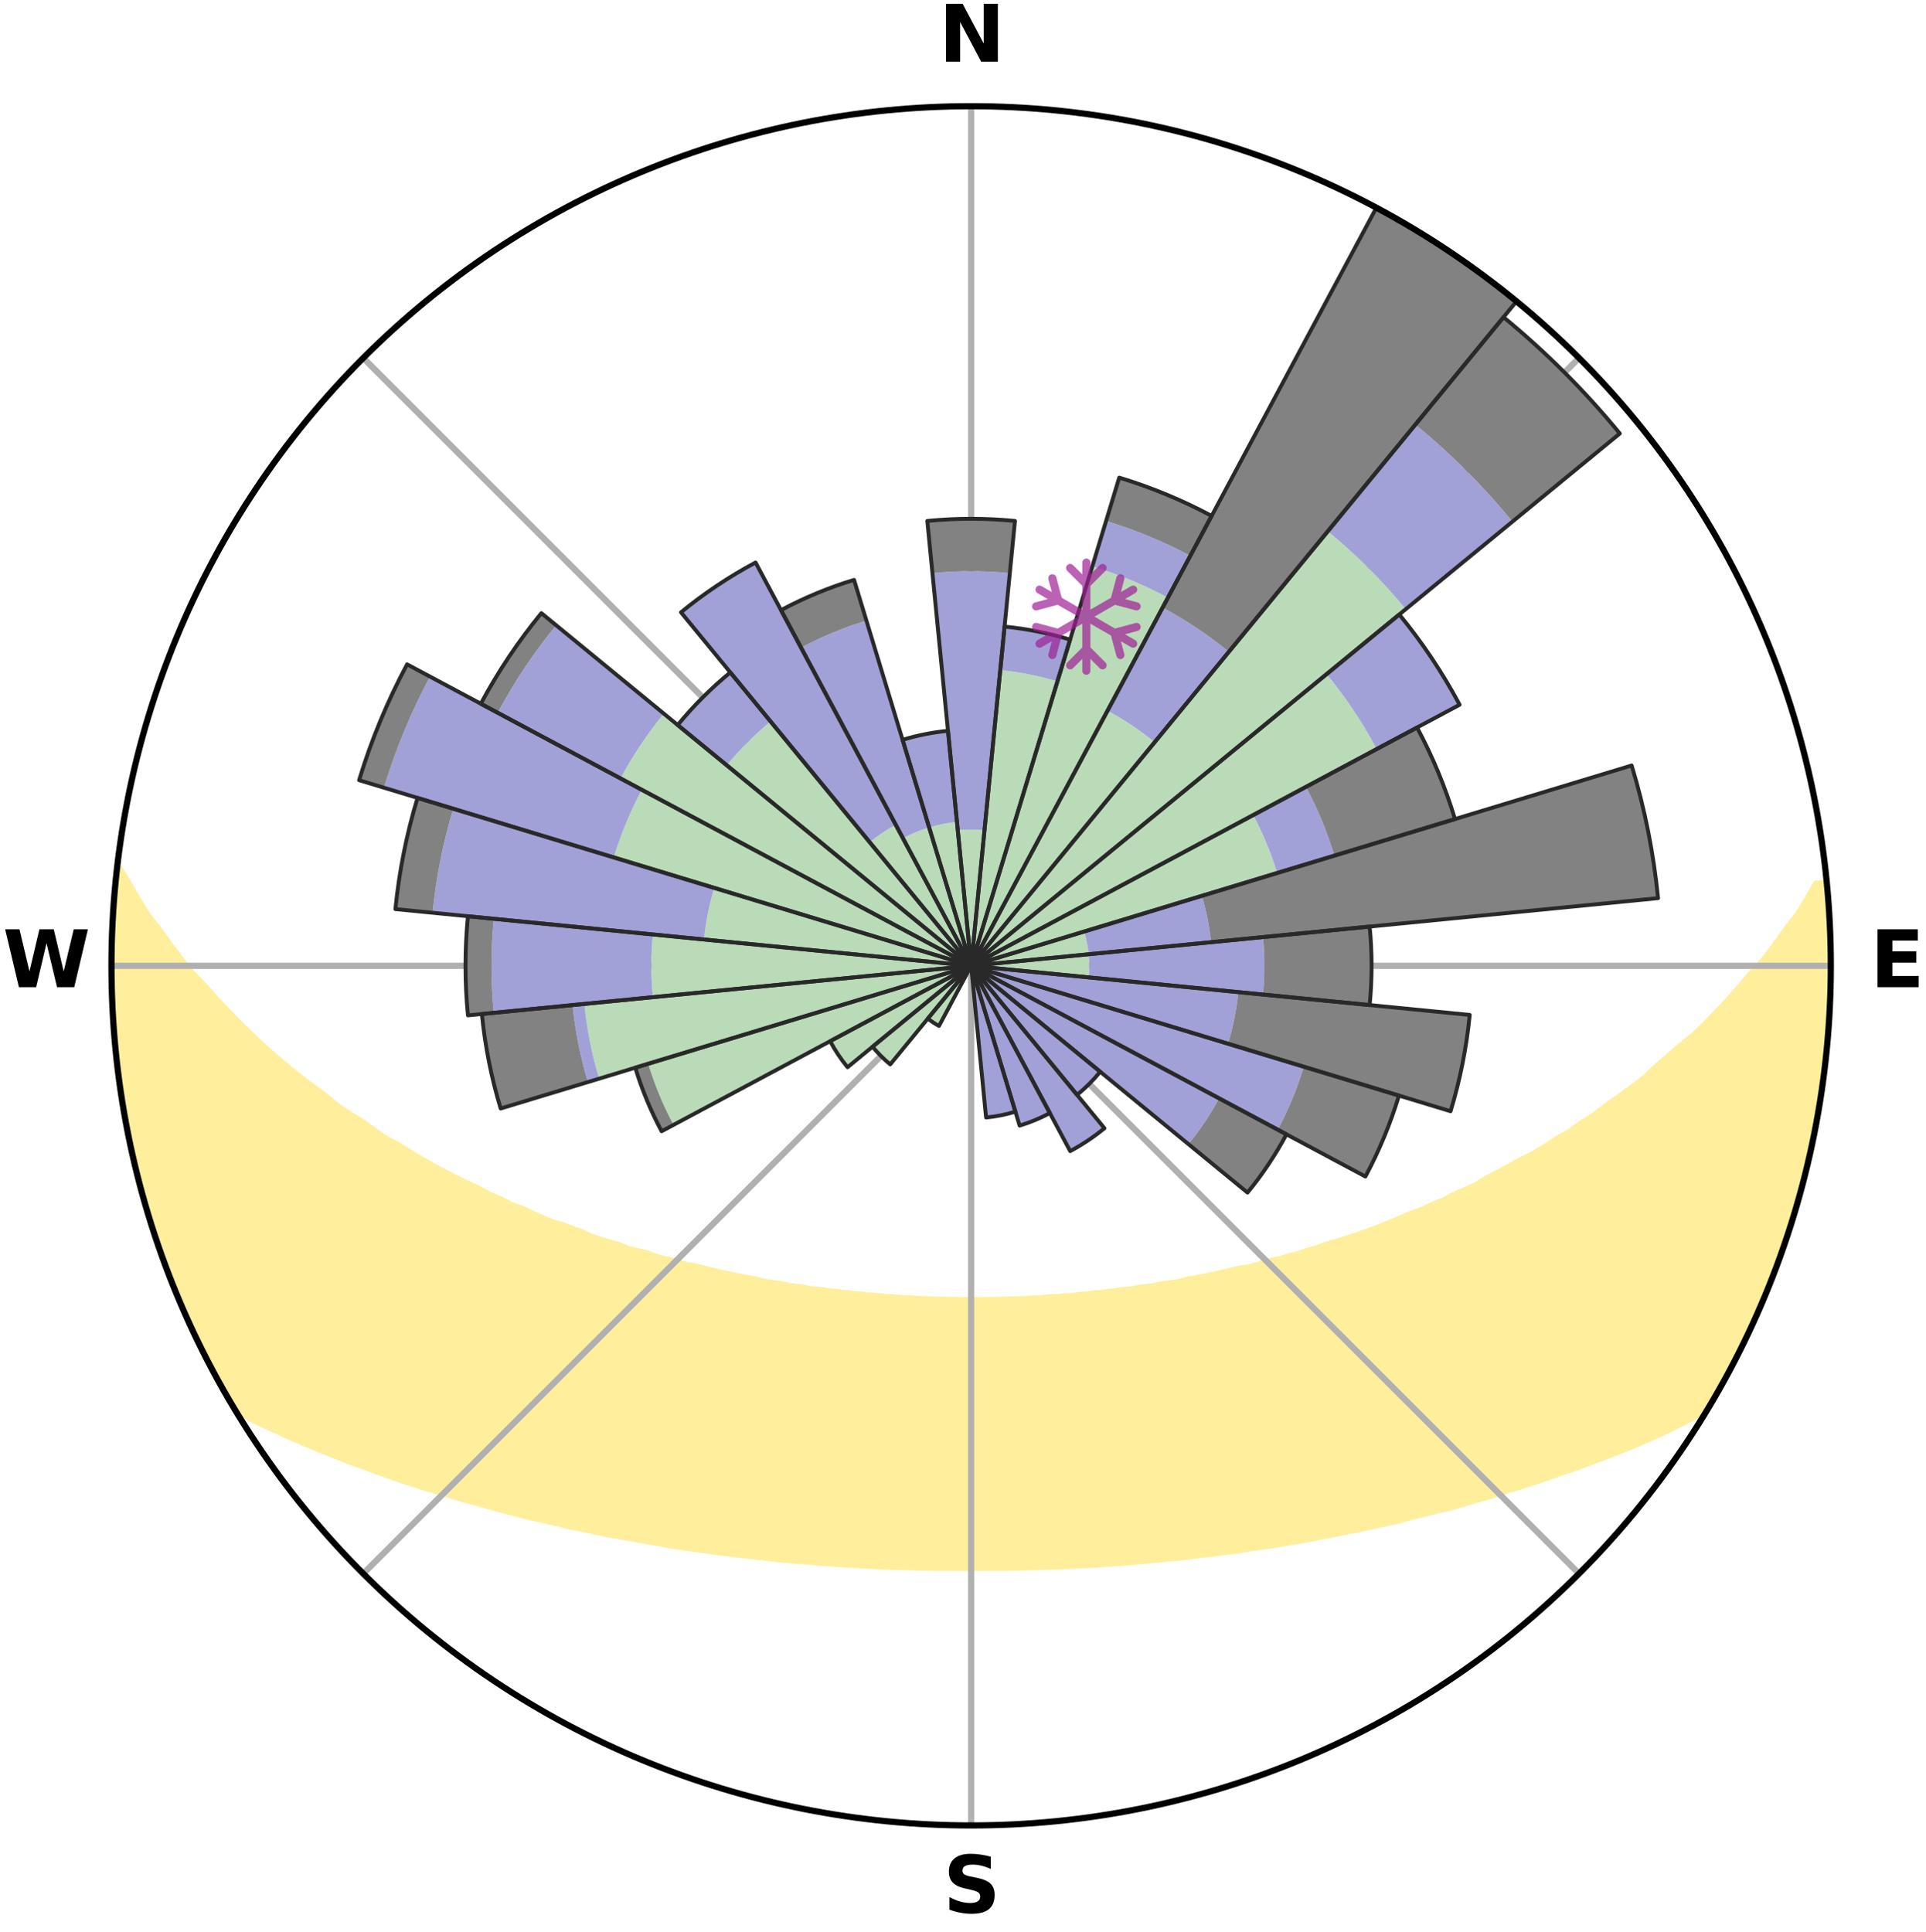 <?xml version="1.0" encoding="utf-8" standalone="no"?>
<!DOCTYPE svg PUBLIC "-//W3C//DTD SVG 1.1//EN"
  "http://www.w3.org/Graphics/SVG/1.1/DTD/svg11.dtd">
<svg xmlns:xlink="http://www.w3.org/1999/xlink" width="248.41pt" height="249.158pt" viewBox="0 0 248.41 249.158" xmlns="http://www.w3.org/2000/svg" version="1.1">
 <title>Ski Rose for Wisp Resort</title>
 <defs>
  <style type="text/css">*{stroke-linejoin: round; stroke-linecap: butt}</style>
 </defs>
 <g id="figure_1">
  <g id="patch_1">
   <path d="M 0 249.158 
L 248.41 249.158 
L 248.41 0 
L 0 0 
z
" style="fill: #ffffff"/>
  </g>
  <g id="axes_1">
   <g id="patch_2">
    <path d="M 236.135 124.579 
C 236.135 110.018 233.267 95.599 227.695 82.147 
C 222.122 68.695 213.955 56.471 203.659 46.175 
C 193.363 35.879 181.139 27.711 167.687 22.139 
C 154.235 16.567 139.815 13.699 125.255 13.699 
C 110.694 13.699 96.275 16.567 82.823 22.139 
C 69.371 27.711 57.147 35.879 46.851 46.175 
C 36.555 56.471 28.387 68.695 22.815 82.147 
C 17.243 95.599 14.375 110.018 14.375 124.579 
C 14.375 139.14 17.243 153.559 22.815 167.011 
C 28.387 180.463 36.555 192.687 46.851 202.983 
C 57.147 213.279 69.371 221.447 82.823 227.019 
C 96.275 232.591 110.694 235.459 125.255 235.459 
C 139.815 235.459 154.235 232.591 167.687 227.019 
C 181.139 221.447 193.363 213.279 203.659 202.983 
C 213.955 192.687 222.122 180.463 227.695 167.011 
C 233.267 153.559 236.135 139.14 236.135 124.579 
M 125.255 124.579 
C 125.255 124.579 125.255 124.579 125.255 124.579 
C 125.255 124.579 125.255 124.579 125.255 124.579 
C 125.255 124.579 125.255 124.579 125.255 124.579 
C 125.255 124.579 125.255 124.579 125.255 124.579 
C 125.255 124.579 125.255 124.579 125.255 124.579 
C 125.255 124.579 125.255 124.579 125.255 124.579 
C 125.255 124.579 125.255 124.579 125.255 124.579 
C 125.255 124.579 125.255 124.579 125.255 124.579 
C 125.255 124.579 125.255 124.579 125.255 124.579 
C 125.255 124.579 125.255 124.579 125.255 124.579 
C 125.255 124.579 125.255 124.579 125.255 124.579 
C 125.255 124.579 125.255 124.579 125.255 124.579 
C 125.255 124.579 125.255 124.579 125.255 124.579 
C 125.255 124.579 125.255 124.579 125.255 124.579 
C 125.255 124.579 125.255 124.579 125.255 124.579 
C 125.255 124.579 125.255 124.579 125.255 124.579 
z
" style="fill: #ffffff"/>
   </g>
   <g id="PolyCollection_1">
    <defs>
     <path id="m992d5f5544" d="M 235.56 -135.2 
L 234.288 -135.078 
L 233.149 -133.071 
L 231.932 -131.104 
L 230.423 -129.171 
L 229.093 -127.298 
L 227.722 -125.473 
L 226.079 -123.699 
L 224.636 -121.977 
L 223.163 -120.304 
L 221.661 -118.683 
L 220.133 -117.112 
L 218.581 -115.593 
L 216.774 -114.152 
L 215.18 -112.74 
L 213.569 -111.38 
L 212.171 -110.034 
L 210.528 -108.775 
L 208.871 -107.567 
L 207.204 -106.411 
L 205.752 -105.253 
L 204.067 -104.197 
L 202.597 -103.13 
L 200.9 -102.172 
L 199.417 -101.196 
L 197.929 -100.263 
L 196.226 -99.447 
L 194.735 -98.602 
L 193.243 -97.798 
L 191.751 -97.036 
L 190.46 -96.227 
L 188.971 -95.542 
L 187.486 -94.897 
L 186.196 -94.195 
L 184.721 -93.623 
L 183.436 -92.989 
L 181.975 -92.488 
L 180.7 -91.919 
L 179.43 -91.381 
L 178.164 -90.872 
L 176.905 -90.392 
L 175.654 -89.941 
L 174.41 -89.517 
L 173.175 -89.12 
L 171.949 -88.749 
L 170.734 -88.403 
L 169.67 -87.966 
L 168.474 -87.667 
L 167.422 -87.273 
L 166.246 -87.018 
L 165.208 -86.665 
L 164.055 -86.45 
L 163.033 -86.136 
L 162.017 -85.84 
L 161.008 -85.561 
L 159.903 -85.416 
L 158.913 -85.17 
L 157.931 -84.94 
L 156.957 -84.724 
L 155.992 -84.522 
L 155.035 -84.334 
L 154.087 -84.158 
L 153.148 -83.994 
L 152.29 -83.734 
L 151.365 -83.594 
L 150.45 -83.464 
L 149.544 -83.344 
L 148.705 -83.132 
L 147.814 -83.031 
L 146.932 -82.938 
L 146.106 -82.757 
L 145.24 -82.68 
L 144.382 -82.608 
L 143.57 -82.456 
L 142.727 -82.397 
L 141.924 -82.262 
L 141.094 -82.214 
L 140.299 -82.095 
L 139.483 -82.056 
L 138.695 -81.952 
L 137.91 -81.856 
L 137.11 -81.83 
L 136.332 -81.747 
L 135.543 -81.725 
L 134.771 -81.654 
L 134.001 -81.591 
L 133.225 -81.576 
L 132.46 -81.523 
L 131.697 -81.477 
L 130.931 -81.467 
L 130.171 -81.43 
L 129.413 -81.4 
L 128.654 -81.394 
L 127.898 -81.372 
L 127.142 -81.356 
L 126.387 -81.352 
L 125.632 -81.345 
L 124.878 -81.346 
L 124.123 -81.354 
L 123.368 -81.36 
L 122.612 -81.376 
L 121.857 -81.399 
L 121.098 -81.407 
L 120.34 -81.439 
L 119.58 -81.477 
L 118.815 -81.488 
L 118.052 -81.536 
L 117.287 -81.59 
L 116.512 -81.606 
L 115.742 -81.671 
L 114.971 -81.743 
L 114.183 -81.766 
L 113.405 -81.85 
L 112.625 -81.941 
L 111.822 -81.975 
L 111.035 -82.08 
L 110.219 -82.12 
L 109.425 -82.24 
L 108.596 -82.289 
L 107.794 -82.425 
L 106.952 -82.485 
L 106.141 -82.638 
L 105.285 -82.711 
L 104.419 -82.789 
L 103.595 -82.97 
L 102.714 -83.065 
L 101.825 -83.167 
L 100.986 -83.379 
L 100.082 -83.5 
L 99.168 -83.631 
L 98.245 -83.771 
L 97.388 -84.032 
L 96.45 -84.196 
L 95.504 -84.373 
L 94.548 -84.562 
L 93.584 -84.764 
L 92.612 -84.98 
L 91.631 -85.211 
L 90.643 -85.458 
L 89.647 -85.72 
L 88.532 -85.882 
L 87.518 -86.178 
L 86.497 -86.492 
L 85.346 -86.707 
L 84.31 -87.06 
L 83.268 -87.432 
L 82.086 -87.709 
L 80.891 -88.008 
L 79.829 -88.445 
L 78.615 -88.791 
L 77.391 -89.162 
L 76.158 -89.559 
L 75.076 -90.092 
L 73.83 -90.542 
L 72.577 -91.019 
L 71.146 -91.421 
L 69.877 -91.959 
L 68.604 -92.527 
L 67.327 -93.127 
L 65.862 -93.661 
L 64.578 -94.327 
L 63.101 -94.933 
L 61.813 -95.667 
L 60.329 -96.348 
L 58.841 -97.07 
L 57.351 -97.831 
L 55.861 -98.634 
L 54.371 -99.478 
L 52.884 -100.364 
L 51.4 -101.293 
L 49.704 -102.2 
L 48.229 -103.218 
L 46.763 -104.28 
L 45.082 -105.331 
L 43.408 -106.434 
L 41.97 -107.635 
L 40.318 -108.837 
L 38.678 -110.091 
L 37.053 -111.397 
L 35.443 -112.755 
L 33.852 -114.165 
L 32.281 -115.627 
L 30.732 -117.14 
L 29.207 -118.705 
L 27.708 -120.32 
L 26.236 -121.986 
L 24.561 -123.7 
L 23.154 -125.47 
L 21.784 -127.289 
L 20.454 -129.155 
L 18.942 -131.081 
L 17.719 -133.042 
L 16.569 -135.044 
L 15.315 -137.105 
L 15.115 -137.128 
L 15.115 -137.128 
L 14.914 -135.204 
L 14.748 -133.276 
L 14.614 -131.346 
L 14.512 -129.414 
L 14.442 -127.481 
L 14.405 -125.546 
L 14.4 -123.612 
L 14.426 -121.677 
L 14.484 -119.743 
L 14.78 -117.822 
L 14.9 -115.894 
L 15.05 -113.968 
L 15.23 -112.043 
L 15.44 -110.122 
L 15.662 -108.2 
L 15.929 -106.284 
L 16.245 -104.375 
L 16.767 -102.507 
L 17.099 -100.601 
L 17.484 -98.705 
L 17.925 -96.822 
L 18.53 -94.982 
L 19.004 -93.106 
L 19.508 -91.237 
L 20.192 -89.425 
L 20.755 -87.574 
L 21.493 -85.784 
L 22.118 -83.952 
L 22.914 -82.188 
L 23.574 -80.367 
L 24.439 -78.635 
L 25.178 -76.845 
L 26.106 -75.145 
L 26.932 -73.395 
L 27.826 -71.679 
L 28.774 -69.993 
L 29.72 -68.305 
L 31.185 -66.933 
L 33.117 -65.881 
L 35.162 -64.948 
L 37.146 -64.024 
L 39.138 -63.153 
L 41.131 -62.33 
L 43.119 -61.554 
L 45.028 -60.764 
L 47.002 -60.073 
L 48.898 -59.364 
L 50.783 -58.692 
L 52.66 -58.058 
L 54.525 -57.459 
L 56.378 -56.894 
L 58.218 -56.362 
L 59.988 -55.802 
L 61.803 -55.333 
L 63.549 -54.834 
L 65.284 -54.363 
L 67.007 -53.919 
L 68.717 -53.502 
L 70.414 -53.109 
L 72.098 -52.741 
L 73.726 -52.339 
L 75.384 -52.016 
L 76.991 -51.66 
L 78.586 -51.324 
L 80.204 -51.062 
L 81.776 -50.767 
L 83.336 -50.488 
L 84.886 -50.229 
L 86.398 -49.936 
L 87.926 -49.709 
L 89.443 -49.498 
L 90.948 -49.3 
L 92.424 -49.073 
L 93.909 -48.904 
L 95.367 -48.705 
L 96.832 -48.559 
L 98.273 -48.386 
L 99.707 -48.226 
L 101.134 -48.078 
L 102.554 -47.942 
L 103.976 -47.85 
L 105.381 -47.734 
L 106.781 -47.628 
L 108.174 -47.532 
L 109.562 -47.445 
L 110.945 -47.368 
L 112.322 -47.298 
L 113.693 -47.217 
L 115.063 -47.166 
L 116.43 -47.123 
L 117.793 -47.086 
L 119.154 -47.057 
L 120.512 -47.035 
L 121.868 -47.016 
L 123.224 -47.009 
L 124.578 -47.01 
L 125.932 -47.007 
L 127.286 -47.011 
L 128.641 -47.018 
L 129.998 -47.033 
L 131.356 -47.053 
L 132.716 -47.092 
L 134.079 -47.129 
L 135.445 -47.173 
L 136.815 -47.226 
L 138.189 -47.286 
L 139.568 -47.354 
L 140.951 -47.431 
L 142.339 -47.516 
L 143.733 -47.611 
L 145.133 -47.716 
L 146.539 -47.831 
L 147.951 -47.957 
L 149.371 -48.094 
L 150.797 -48.242 
L 152.243 -48.367 
L 153.685 -48.539 
L 155.135 -48.724 
L 156.611 -48.879 
L 158.077 -49.092 
L 159.572 -49.277 
L 161.056 -49.52 
L 162.573 -49.73 
L 164.1 -49.959 
L 165.639 -50.2 
L 167.189 -50.461 
L 168.751 -50.737 
L 170.323 -51.034 
L 171.908 -51.348 
L 173.502 -51.686 
L 175.146 -51.987 
L 176.765 -52.364 
L 178.436 -52.709 
L 180.12 -53.077 
L 181.771 -53.528 
L 183.48 -53.946 
L 185.202 -54.39 
L 186.99 -54.8 
L 188.737 -55.3 
L 190.496 -55.829 
L 192.323 -56.33 
L 194.103 -56.922 
L 195.957 -57.485 
L 197.82 -58.085 
L 199.697 -58.719 
L 201.58 -59.391 
L 203.545 -60.042 
L 205.449 -60.79 
L 207.432 -61.522 
L 209.421 -62.299 
L 211.414 -63.122 
L 213.407 -63.994 
L 215.392 -64.919 
L 217.358 -65.903 
L 219.365 -66.908 
L 220.792 -68.303 
L 221.76 -69.979 
L 222.681 -71.681 
L 223.605 -73.381 
L 224.427 -75.134 
L 225.331 -76.845 
L 226.105 -78.619 
L 226.906 -80.38 
L 227.593 -82.189 
L 228.343 -83.971 
L 229.036 -85.777 
L 229.682 -87.599 
L 230.255 -89.447 
L 230.976 -91.245 
L 231.466 -93.118 
L 232.094 -94.95 
L 232.556 -96.829 
L 232.957 -98.722 
L 233.442 -100.595 
L 233.883 -102.478 
L 234.193 -104.389 
L 234.541 -106.291 
L 234.848 -108.2 
L 235.113 -110.116 
L 235.337 -112.037 
L 235.52 -113.962 
L 235.778 -115.881 
L 235.886 -117.813 
L 235.956 -119.746 
L 236.07 -121.677 
L 236.065 -123.612 
L 236.025 -125.546 
L 236.071 -127.481 
L 235.963 -129.413 
L 235.821 -131.342 
L 235.767 -133.277 
L 235.56 -135.2 
z
" style="stroke: #ffee9c"/>
    </defs>
    <g clip-path="url(#pdf231dbb5f)">
     <use xlink:href="#m992d5f5544" x="0" y="249.158" style="fill: #ffee9c; stroke: #ffee9c"/>
    </g>
   </g>
   <g id="matplotlib.axis_1">
    <g id="xtick_1">
     <g id="line2d_1">
      <path d="M 125.255 124.579 
L 125.255 13.699 
" clip-path="url(#pdf231dbb5f)" style="fill: none; stroke: #b0b0b0; stroke-width: 0.8; stroke-linecap: square"/>
     </g>
     <g id="text_1">
      <!-- N -->
      <g transform="translate(121.07 7.958) scale(0.1 -0.1)">
       <defs>
        <path id="DejaVuSans-Bold-4e" d="M 588 4666 
L 1931 4666 
L 3628 1466 
L 3628 4666 
L 4769 4666 
L 4769 0 
L 3425 0 
L 1728 3200 
L 1728 0 
L 588 0 
L 588 4666 
z
" transform="scale(0.016)"/>
       </defs>
       <use xlink:href="#DejaVuSans-Bold-4e"/>
      </g>
     </g>
    </g>
    <g id="xtick_2">
     <g id="line2d_2">
      <path d="M 125.255 124.579 
L 203.659 46.175 
" clip-path="url(#pdf231dbb5f)" style="fill: none; stroke: #b0b0b0; stroke-width: 0.8; stroke-linecap: square"/>
     </g>
    </g>
    <g id="xtick_3">
     <g id="line2d_3">
      <path d="M 125.255 124.579 
L 236.135 124.579 
" clip-path="url(#pdf231dbb5f)" style="fill: none; stroke: #b0b0b0; stroke-width: 0.8; stroke-linecap: square"/>
     </g>
     <g id="text_2">
      <!-- E -->
      <g transform="translate(241.219 127.338) scale(0.1 -0.1)">
       <defs>
        <path id="DejaVuSans-Bold-45" d="M 588 4666 
L 3834 4666 
L 3834 3756 
L 1791 3756 
L 1791 2888 
L 3713 2888 
L 3713 1978 
L 1791 1978 
L 1791 909 
L 3903 909 
L 3903 0 
L 588 0 
L 588 4666 
z
" transform="scale(0.016)"/>
       </defs>
       <use xlink:href="#DejaVuSans-Bold-45"/>
      </g>
     </g>
    </g>
    <g id="xtick_4">
     <g id="line2d_4">
      <path d="M 125.255 124.579 
L 203.659 202.983 
" clip-path="url(#pdf231dbb5f)" style="fill: none; stroke: #b0b0b0; stroke-width: 0.8; stroke-linecap: square"/>
     </g>
    </g>
    <g id="xtick_5">
     <g id="line2d_5">
      <path d="M 125.255 124.579 
L 125.255 235.459 
" clip-path="url(#pdf231dbb5f)" style="fill: none; stroke: #b0b0b0; stroke-width: 0.8; stroke-linecap: square"/>
     </g>
     <g id="text_3">
      <!-- S -->
      <g transform="translate(121.654 246.718) scale(0.1 -0.1)">
       <defs>
        <path id="DejaVuSans-Bold-53" d="M 3834 4519 
L 3834 3531 
Q 3450 3703 3084 3790 
Q 2719 3878 2394 3878 
Q 1963 3878 1756 3759 
Q 1550 3641 1550 3391 
Q 1550 3203 1689 3098 
Q 1828 2994 2194 2919 
L 2706 2816 
Q 3484 2659 3812 2340 
Q 4141 2022 4141 1434 
Q 4141 663 3683 286 
Q 3225 -91 2284 -91 
Q 1841 -91 1394 -6 
Q 947 78 500 244 
L 500 1259 
Q 947 1022 1364 901 
Q 1781 781 2169 781 
Q 2563 781 2772 912 
Q 2981 1044 2981 1288 
Q 2981 1506 2839 1625 
Q 2697 1744 2272 1838 
L 1806 1941 
Q 1106 2091 782 2419 
Q 459 2747 459 3303 
Q 459 4000 909 4375 
Q 1359 4750 2203 4750 
Q 2588 4750 2994 4692 
Q 3400 4634 3834 4519 
z
" transform="scale(0.016)"/>
       </defs>
       <use xlink:href="#DejaVuSans-Bold-53"/>
      </g>
     </g>
    </g>
    <g id="xtick_6">
     <g id="line2d_6">
      <path d="M 125.255 124.579 
L 46.851 202.983 
" clip-path="url(#pdf231dbb5f)" style="fill: none; stroke: #b0b0b0; stroke-width: 0.8; stroke-linecap: square"/>
     </g>
    </g>
    <g id="xtick_7">
     <g id="line2d_7">
      <path d="M 125.255 124.579 
L 14.375 124.579 
" clip-path="url(#pdf231dbb5f)" style="fill: none; stroke: #b0b0b0; stroke-width: 0.8; stroke-linecap: square"/>
     </g>
     <g id="text_4">
      <!-- W -->
      <g transform="translate(0.36 127.338) scale(0.1 -0.1)">
       <defs>
        <path id="DejaVuSans-Bold-57" d="M 191 4666 
L 1344 4666 
L 2150 1275 
L 2950 4666 
L 4109 4666 
L 4909 1275 
L 5716 4666 
L 6859 4666 
L 5759 0 
L 4372 0 
L 3525 3547 
L 2688 0 
L 1300 0 
L 191 4666 
z
" transform="scale(0.016)"/>
       </defs>
       <use xlink:href="#DejaVuSans-Bold-57"/>
      </g>
     </g>
    </g>
    <g id="xtick_8">
     <g id="line2d_8">
      <path d="M 125.255 124.579 
L 46.851 46.175 
" clip-path="url(#pdf231dbb5f)" style="fill: none; stroke: #b0b0b0; stroke-width: 0.8; stroke-linecap: square"/>
     </g>
    </g>
   </g>
   <g id="matplotlib.axis_2"/>
   <g id="patch_3">
    <path d="M 125.255 124.579 
C 125.255 124.579 125.255 124.579 125.255 124.579 
C 125.255 124.579 125.255 124.579 125.255 124.579 
L 125.255 124.579 
C 125.255 124.579 125.255 124.579 125.255 124.579 
C 125.255 124.579 125.255 124.579 125.255 124.579 
z
" clip-path="url(#pdf231dbb5f)" style="fill: #d9d9d9"/>
   </g>
   <g id="patch_4">
    <path d="M 125.255 124.579 
C 125.255 124.579 125.255 124.579 125.255 124.579 
C 125.255 124.579 125.255 124.579 125.255 124.579 
L 125.255 124.579 
C 125.255 124.579 125.255 124.579 125.255 124.579 
C 125.255 124.579 125.255 124.579 125.255 124.579 
z
" clip-path="url(#pdf231dbb5f)" style="fill: #d9d9d9"/>
   </g>
   <g id="patch_5">
    <path d="M 125.255 124.579 
C 125.255 124.579 125.255 124.579 125.255 124.579 
C 125.255 124.579 125.255 124.579 125.255 124.579 
L 125.255 124.579 
C 125.255 124.579 125.255 124.579 125.255 124.579 
C 125.255 124.579 125.255 124.579 125.255 124.579 
z
" clip-path="url(#pdf231dbb5f)" style="fill: #d9d9d9"/>
   </g>
   <g id="patch_6">
    <path d="M 125.255 124.579 
C 125.255 124.579 125.255 124.579 125.255 124.579 
C 125.255 124.579 125.255 124.579 125.255 124.579 
L 125.255 124.579 
C 125.255 124.579 125.255 124.579 125.255 124.579 
C 125.255 124.579 125.255 124.579 125.255 124.579 
z
" clip-path="url(#pdf231dbb5f)" style="fill: #d9d9d9"/>
   </g>
   <g id="patch_7">
    <path d="M 125.255 124.579 
C 125.255 124.579 125.255 124.579 125.255 124.579 
C 125.255 124.579 125.255 124.579 125.255 124.579 
L 125.255 124.579 
C 125.255 124.579 125.255 124.579 125.255 124.579 
C 125.255 124.579 125.255 124.579 125.255 124.579 
z
" clip-path="url(#pdf231dbb5f)" style="fill: #d9d9d9"/>
   </g>
   <g id="patch_8">
    <path d="M 125.255 124.579 
C 125.255 124.579 125.255 124.579 125.255 124.579 
C 125.255 124.579 125.255 124.579 125.255 124.579 
L 125.255 124.579 
C 125.255 124.579 125.255 124.579 125.255 124.579 
C 125.255 124.579 125.255 124.579 125.255 124.579 
z
" clip-path="url(#pdf231dbb5f)" style="fill: #d9d9d9"/>
   </g>
   <g id="patch_9">
    <path d="M 125.255 124.579 
C 125.255 124.579 125.255 124.579 125.255 124.579 
C 125.255 124.579 125.255 124.579 125.255 124.579 
L 125.255 124.579 
C 125.255 124.579 125.255 124.579 125.255 124.579 
C 125.255 124.579 125.255 124.579 125.255 124.579 
z
" clip-path="url(#pdf231dbb5f)" style="fill: #d9d9d9"/>
   </g>
   <g id="patch_10">
    <path d="M 125.255 124.579 
C 125.255 124.579 125.255 124.579 125.255 124.579 
C 125.255 124.579 125.255 124.579 125.255 124.579 
L 125.255 124.579 
C 125.255 124.579 125.255 124.579 125.255 124.579 
C 125.255 124.579 125.255 124.579 125.255 124.579 
z
" clip-path="url(#pdf231dbb5f)" style="fill: #d9d9d9"/>
   </g>
   <g id="patch_11">
    <path d="M 125.255 124.579 
C 125.255 124.579 125.255 124.579 125.255 124.579 
C 125.255 124.579 125.255 124.579 125.255 124.579 
L 125.255 124.579 
C 125.255 124.579 125.255 124.579 125.255 124.579 
C 125.255 124.579 125.255 124.579 125.255 124.579 
z
" clip-path="url(#pdf231dbb5f)" style="fill: #d9d9d9"/>
   </g>
   <g id="patch_12">
    <path d="M 125.255 124.579 
C 125.255 124.579 125.255 124.579 125.255 124.579 
C 125.255 124.579 125.255 124.579 125.255 124.579 
L 125.255 124.579 
C 125.255 124.579 125.255 124.579 125.255 124.579 
C 125.255 124.579 125.255 124.579 125.255 124.579 
z
" clip-path="url(#pdf231dbb5f)" style="fill: #d9d9d9"/>
   </g>
   <g id="patch_13">
    <path d="M 125.255 124.579 
C 125.255 124.579 125.255 124.579 125.255 124.579 
C 125.255 124.579 125.255 124.579 125.255 124.579 
L 125.255 124.579 
C 125.255 124.579 125.255 124.579 125.255 124.579 
C 125.255 124.579 125.255 124.579 125.255 124.579 
z
" clip-path="url(#pdf231dbb5f)" style="fill: #d9d9d9"/>
   </g>
   <g id="patch_14">
    <path d="M 125.255 124.579 
C 125.255 124.579 125.255 124.579 125.255 124.579 
C 125.255 124.579 125.255 124.579 125.255 124.579 
L 125.255 124.579 
C 125.255 124.579 125.255 124.579 125.255 124.579 
C 125.255 124.579 125.255 124.579 125.255 124.579 
z
" clip-path="url(#pdf231dbb5f)" style="fill: #d9d9d9"/>
   </g>
   <g id="patch_15">
    <path d="M 125.255 124.579 
C 125.255 124.579 125.255 124.579 125.255 124.579 
C 125.255 124.579 125.255 124.579 125.255 124.579 
L 125.255 124.579 
C 125.255 124.579 125.255 124.579 125.255 124.579 
C 125.255 124.579 125.255 124.579 125.255 124.579 
z
" clip-path="url(#pdf231dbb5f)" style="fill: #d9d9d9"/>
   </g>
   <g id="patch_16">
    <path d="M 125.255 124.579 
C 125.255 124.579 125.255 124.579 125.255 124.579 
C 125.255 124.579 125.255 124.579 125.255 124.579 
L 125.255 124.579 
C 125.255 124.579 125.255 124.579 125.255 124.579 
C 125.255 124.579 125.255 124.579 125.255 124.579 
z
" clip-path="url(#pdf231dbb5f)" style="fill: #d9d9d9"/>
   </g>
   <g id="patch_17">
    <path d="M 125.255 124.579 
C 125.255 124.579 125.255 124.579 125.255 124.579 
C 125.255 124.579 125.255 124.579 125.255 124.579 
L 125.255 124.579 
C 125.255 124.579 125.255 124.579 125.255 124.579 
C 125.255 124.579 125.255 124.579 125.255 124.579 
z
" clip-path="url(#pdf231dbb5f)" style="fill: #d9d9d9"/>
   </g>
   <g id="patch_18">
    <path d="M 125.255 124.579 
C 125.255 124.579 125.255 124.579 125.255 124.579 
C 125.255 124.579 125.255 124.579 125.255 124.579 
L 125.255 124.579 
C 125.255 124.579 125.255 124.579 125.255 124.579 
C 125.255 124.579 125.255 124.579 125.255 124.579 
z
" clip-path="url(#pdf231dbb5f)" style="fill: #d9d9d9"/>
   </g>
   <g id="patch_19">
    <path d="M 125.255 124.579 
C 125.255 124.579 125.255 124.579 125.255 124.579 
C 125.255 124.579 125.255 124.579 125.255 124.579 
L 125.255 124.579 
C 125.255 124.579 125.255 124.579 125.255 124.579 
C 125.255 124.579 125.255 124.579 125.255 124.579 
z
" clip-path="url(#pdf231dbb5f)" style="fill: #d9d9d9"/>
   </g>
   <g id="patch_20">
    <path d="M 125.255 124.579 
C 125.255 124.579 125.255 124.579 125.255 124.579 
C 125.255 124.579 125.255 124.579 125.255 124.579 
L 125.255 124.579 
C 125.255 124.579 125.255 124.579 125.255 124.579 
C 125.255 124.579 125.255 124.579 125.255 124.579 
z
" clip-path="url(#pdf231dbb5f)" style="fill: #d9d9d9"/>
   </g>
   <g id="patch_21">
    <path d="M 125.255 124.579 
C 125.255 124.579 125.255 124.579 125.255 124.579 
C 125.255 124.579 125.255 124.579 125.255 124.579 
L 125.255 124.579 
C 125.255 124.579 125.255 124.579 125.255 124.579 
C 125.255 124.579 125.255 124.579 125.255 124.579 
z
" clip-path="url(#pdf231dbb5f)" style="fill: #d9d9d9"/>
   </g>
   <g id="patch_22">
    <path d="M 125.255 124.579 
C 125.255 124.579 125.255 124.579 125.255 124.579 
C 125.255 124.579 125.255 124.579 125.255 124.579 
L 125.255 124.579 
C 125.255 124.579 125.255 124.579 125.255 124.579 
C 125.255 124.579 125.255 124.579 125.255 124.579 
z
" clip-path="url(#pdf231dbb5f)" style="fill: #d9d9d9"/>
   </g>
   <g id="patch_23">
    <path d="M 125.255 124.579 
C 125.255 124.579 125.255 124.579 125.255 124.579 
C 125.255 124.579 125.255 124.579 125.255 124.579 
L 125.255 124.579 
C 125.255 124.579 125.255 124.579 125.255 124.579 
C 125.255 124.579 125.255 124.579 125.255 124.579 
z
" clip-path="url(#pdf231dbb5f)" style="fill: #d9d9d9"/>
   </g>
   <g id="patch_24">
    <path d="M 125.255 124.579 
C 125.255 124.579 125.255 124.579 125.255 124.579 
C 125.255 124.579 125.255 124.579 125.255 124.579 
L 125.255 124.579 
C 125.255 124.579 125.255 124.579 125.255 124.579 
C 125.255 124.579 125.255 124.579 125.255 124.579 
z
" clip-path="url(#pdf231dbb5f)" style="fill: #d9d9d9"/>
   </g>
   <g id="patch_25">
    <path d="M 125.255 124.579 
C 125.255 124.579 125.255 124.579 125.255 124.579 
C 125.255 124.579 125.255 124.579 125.255 124.579 
L 125.255 124.579 
C 125.255 124.579 125.255 124.579 125.255 124.579 
C 125.255 124.579 125.255 124.579 125.255 124.579 
z
" clip-path="url(#pdf231dbb5f)" style="fill: #d9d9d9"/>
   </g>
   <g id="patch_26">
    <path d="M 125.255 124.579 
C 125.255 124.579 125.255 124.579 125.255 124.579 
C 125.255 124.579 125.255 124.579 125.255 124.579 
L 125.255 124.579 
C 125.255 124.579 125.255 124.579 125.255 124.579 
C 125.255 124.579 125.255 124.579 125.255 124.579 
z
" clip-path="url(#pdf231dbb5f)" style="fill: #d9d9d9"/>
   </g>
   <g id="patch_27">
    <path d="M 125.255 124.579 
C 125.255 124.579 125.255 124.579 125.255 124.579 
C 125.255 124.579 125.255 124.579 125.255 124.579 
L 125.255 124.579 
C 125.255 124.579 125.255 124.579 125.255 124.579 
C 125.255 124.579 125.255 124.579 125.255 124.579 
z
" clip-path="url(#pdf231dbb5f)" style="fill: #d9d9d9"/>
   </g>
   <g id="patch_28">
    <path d="M 125.255 124.579 
C 125.255 124.579 125.255 124.579 125.255 124.579 
C 125.255 124.579 125.255 124.579 125.255 124.579 
L 125.255 124.579 
C 125.255 124.579 125.255 124.579 125.255 124.579 
C 125.255 124.579 125.255 124.579 125.255 124.579 
z
" clip-path="url(#pdf231dbb5f)" style="fill: #d9d9d9"/>
   </g>
   <g id="patch_29">
    <path d="M 125.255 124.579 
C 125.255 124.579 125.255 124.579 125.255 124.579 
C 125.255 124.579 125.255 124.579 125.255 124.579 
L 125.255 124.579 
C 125.255 124.579 125.255 124.579 125.255 124.579 
C 125.255 124.579 125.255 124.579 125.255 124.579 
z
" clip-path="url(#pdf231dbb5f)" style="fill: #d9d9d9"/>
   </g>
   <g id="patch_30">
    <path d="M 125.255 124.579 
C 125.255 124.579 125.255 124.579 125.255 124.579 
C 125.255 124.579 125.255 124.579 125.255 124.579 
L 125.255 124.579 
C 125.255 124.579 125.255 124.579 125.255 124.579 
C 125.255 124.579 125.255 124.579 125.255 124.579 
z
" clip-path="url(#pdf231dbb5f)" style="fill: #d9d9d9"/>
   </g>
   <g id="patch_31">
    <path d="M 125.255 124.579 
C 125.255 124.579 125.255 124.579 125.255 124.579 
C 125.255 124.579 125.255 124.579 125.255 124.579 
L 125.255 124.579 
C 125.255 124.579 125.255 124.579 125.255 124.579 
C 125.255 124.579 125.255 124.579 125.255 124.579 
z
" clip-path="url(#pdf231dbb5f)" style="fill: #d9d9d9"/>
   </g>
   <g id="patch_32">
    <path d="M 125.255 124.579 
C 125.255 124.579 125.255 124.579 125.255 124.579 
C 125.255 124.579 125.255 124.579 125.255 124.579 
L 125.255 124.579 
C 125.255 124.579 125.255 124.579 125.255 124.579 
C 125.255 124.579 125.255 124.579 125.255 124.579 
z
" clip-path="url(#pdf231dbb5f)" style="fill: #d9d9d9"/>
   </g>
   <g id="patch_33">
    <path d="M 125.255 124.579 
C 125.255 124.579 125.255 124.579 125.255 124.579 
C 125.255 124.579 125.255 124.579 125.255 124.579 
L 125.255 124.579 
C 125.255 124.579 125.255 124.579 125.255 124.579 
C 125.255 124.579 125.255 124.579 125.255 124.579 
z
" clip-path="url(#pdf231dbb5f)" style="fill: #d9d9d9"/>
   </g>
   <g id="patch_34">
    <path d="M 125.255 124.579 
C 125.255 124.579 125.255 124.579 125.255 124.579 
C 125.255 124.579 125.255 124.579 125.255 124.579 
L 125.255 124.579 
C 125.255 124.579 125.255 124.579 125.255 124.579 
C 125.255 124.579 125.255 124.579 125.255 124.579 
z
" clip-path="url(#pdf231dbb5f)" style="fill: #d9d9d9"/>
   </g>
   <g id="patch_35">
    <path d="M 125.255 124.579 
C 125.255 124.579 125.255 124.579 125.255 124.579 
C 125.255 124.579 125.255 124.579 125.255 124.579 
L 126.979 107.077 
C 126.406 107.021 125.83 106.992 125.255 106.992 
C 124.679 106.992 124.104 107.021 123.531 107.077 
z
" clip-path="url(#pdf231dbb5f)" style="fill: #badbb8"/>
   </g>
   <g id="patch_36">
    <path d="M 125.255 124.579 
C 125.255 124.579 125.255 124.579 125.255 124.579 
C 125.255 124.579 125.255 124.579 125.255 124.579 
L 136.381 87.9 
C 135.181 87.536 133.963 87.231 132.733 86.986 
C 131.502 86.741 130.26 86.557 129.012 86.434 
z
" clip-path="url(#pdf231dbb5f)" style="fill: #badbb8"/>
   </g>
   <g id="patch_37">
    <path d="M 125.255 124.579 
C 125.255 124.579 125.255 124.579 125.255 124.579 
C 125.255 124.579 125.255 124.579 125.255 124.579 
L 150.639 77.089 
C 149.084 76.258 147.49 75.504 145.862 74.83 
C 144.233 74.155 142.573 73.561 140.886 73.05 
z
" clip-path="url(#pdf231dbb5f)" style="fill: #badbb8"/>
   </g>
   <g id="patch_38">
    <path d="M 125.255 124.579 
C 125.255 124.579 125.255 124.579 125.255 124.579 
C 125.255 124.579 125.255 124.579 125.255 124.579 
L 148.922 95.74 
C 147.978 94.966 146.997 94.238 145.982 93.559 
C 144.966 92.881 143.918 92.253 142.841 91.677 
z
" clip-path="url(#pdf231dbb5f)" style="fill: #badbb8"/>
   </g>
   <g id="patch_39">
    <path d="M 125.255 124.579 
C 125.255 124.579 125.255 124.579 125.255 124.579 
C 125.255 124.579 125.255 124.579 125.255 124.579 
L 181.307 78.578 
C 179.802 76.743 178.207 74.984 176.528 73.305 
C 174.85 71.627 173.091 70.032 171.256 68.527 
z
" clip-path="url(#pdf231dbb5f)" style="fill: #badbb8"/>
   </g>
   <g id="patch_40">
    <path d="M 125.255 124.579 
C 125.255 124.579 125.255 124.579 125.255 124.579 
C 125.255 124.579 125.255 124.579 125.255 124.579 
L 177.565 96.618 
C 176.65 94.906 175.652 93.24 174.573 91.626 
C 173.494 90.011 172.337 88.451 171.106 86.95 
z
" clip-path="url(#pdf231dbb5f)" style="fill: #badbb8"/>
   </g>
   <g id="patch_41">
    <path d="M 125.255 124.579 
C 125.255 124.579 125.255 124.579 125.255 124.579 
C 125.255 124.579 125.255 124.579 125.255 124.579 
L 164.723 112.606 
C 164.331 111.315 163.876 110.043 163.36 108.795 
C 162.843 107.548 162.266 106.327 161.629 105.137 
z
" clip-path="url(#pdf231dbb5f)" style="fill: #badbb8"/>
   </g>
   <g id="patch_42">
    <path d="M 125.255 124.579 
C 125.255 124.579 125.255 124.579 125.255 124.579 
C 125.255 124.579 125.255 124.579 125.255 124.579 
L 140.412 123.086 
C 140.363 122.59 140.29 122.097 140.193 121.608 
C 140.095 121.119 139.974 120.635 139.83 120.158 
z
" clip-path="url(#pdf231dbb5f)" style="fill: #badbb8"/>
   </g>
   <g id="patch_43">
    <path d="M 125.255 124.579 
C 125.255 124.579 125.255 124.579 125.255 124.579 
C 125.255 124.579 125.255 124.579 125.255 124.579 
L 140.412 126.072 
C 140.461 125.576 140.485 125.078 140.485 124.579 
C 140.485 124.081 140.461 123.582 140.412 123.086 
z
" clip-path="url(#pdf231dbb5f)" style="fill: #badbb8"/>
   </g>
   <g id="patch_44">
    <path d="M 125.255 124.579 
C 125.255 124.579 125.255 124.579 125.255 124.579 
C 125.255 124.579 125.255 124.579 125.255 124.579 
L 125.255 124.579 
C 125.255 124.579 125.255 124.579 125.255 124.579 
C 125.255 124.579 125.255 124.579 125.255 124.579 
z
" clip-path="url(#pdf231dbb5f)" style="fill: #badbb8"/>
   </g>
   <g id="patch_45">
    <path d="M 125.255 124.579 
C 125.255 124.579 125.255 124.579 125.255 124.579 
C 125.255 124.579 125.255 124.579 125.255 124.579 
L 125.255 124.579 
C 125.255 124.579 125.255 124.579 125.255 124.579 
C 125.255 124.579 125.255 124.579 125.255 124.579 
z
" clip-path="url(#pdf231dbb5f)" style="fill: #badbb8"/>
   </g>
   <g id="patch_46">
    <path d="M 125.255 124.579 
C 125.255 124.579 125.255 124.579 125.255 124.579 
C 125.255 124.579 125.255 124.579 125.255 124.579 
L 125.255 124.579 
C 125.255 124.579 125.255 124.579 125.255 124.579 
C 125.255 124.579 125.255 124.579 125.255 124.579 
z
" clip-path="url(#pdf231dbb5f)" style="fill: #badbb8"/>
   </g>
   <g id="patch_47">
    <path d="M 125.255 124.579 
C 125.255 124.579 125.255 124.579 125.255 124.579 
C 125.255 124.579 125.255 124.579 125.255 124.579 
L 125.255 124.579 
C 125.255 124.579 125.255 124.579 125.255 124.579 
C 125.255 124.579 125.255 124.579 125.255 124.579 
z
" clip-path="url(#pdf231dbb5f)" style="fill: #badbb8"/>
   </g>
   <g id="patch_48">
    <path d="M 125.255 124.579 
C 125.255 124.579 125.255 124.579 125.255 124.579 
C 125.255 124.579 125.255 124.579 125.255 124.579 
L 125.255 124.579 
C 125.255 124.579 125.255 124.579 125.255 124.579 
C 125.255 124.579 125.255 124.579 125.255 124.579 
z
" clip-path="url(#pdf231dbb5f)" style="fill: #badbb8"/>
   </g>
   <g id="patch_49">
    <path d="M 125.255 124.579 
C 125.255 124.579 125.255 124.579 125.255 124.579 
C 125.255 124.579 125.255 124.579 125.255 124.579 
L 125.255 124.579 
C 125.255 124.579 125.255 124.579 125.255 124.579 
C 125.255 124.579 125.255 124.579 125.255 124.579 
z
" clip-path="url(#pdf231dbb5f)" style="fill: #badbb8"/>
   </g>
   <g id="patch_50">
    <path d="M 125.255 124.579 
C 125.255 124.579 125.255 124.579 125.255 124.579 
C 125.255 124.579 125.255 124.579 125.255 124.579 
L 125.255 124.579 
C 125.255 124.579 125.255 124.579 125.255 124.579 
C 125.255 124.579 125.255 124.579 125.255 124.579 
z
" clip-path="url(#pdf231dbb5f)" style="fill: #badbb8"/>
   </g>
   <g id="patch_51">
    <path d="M 125.255 124.579 
C 125.255 124.579 125.255 124.579 125.255 124.579 
C 125.255 124.579 125.255 124.579 125.255 124.579 
L 125.255 124.579 
C 125.255 124.579 125.255 124.579 125.255 124.579 
C 125.255 124.579 125.255 124.579 125.255 124.579 
z
" clip-path="url(#pdf231dbb5f)" style="fill: #badbb8"/>
   </g>
   <g id="patch_52">
    <path d="M 125.255 124.579 
C 125.255 124.579 125.255 124.579 125.255 124.579 
C 125.255 124.579 125.255 124.579 125.255 124.579 
L 125.255 124.579 
C 125.255 124.579 125.255 124.579 125.255 124.579 
C 125.255 124.579 125.255 124.579 125.255 124.579 
z
" clip-path="url(#pdf231dbb5f)" style="fill: #badbb8"/>
   </g>
   <g id="patch_53">
    <path d="M 125.255 124.579 
C 125.255 124.579 125.255 124.579 125.255 124.579 
C 125.255 124.579 125.255 124.579 125.255 124.579 
L 125.255 124.579 
C 125.255 124.579 125.255 124.579 125.255 124.579 
C 125.255 124.579 125.255 124.579 125.255 124.579 
z
" clip-path="url(#pdf231dbb5f)" style="fill: #badbb8"/>
   </g>
   <g id="patch_54">
    <path d="M 125.255 124.579 
C 125.255 124.579 125.255 124.579 125.255 124.579 
C 125.255 124.579 125.255 124.579 125.255 124.579 
L 119.676 131.376 
C 119.899 131.559 120.13 131.731 120.37 131.89 
C 120.609 132.05 120.856 132.198 121.11 132.334 
z
" clip-path="url(#pdf231dbb5f)" style="fill: #badbb8"/>
   </g>
   <g id="patch_55">
    <path d="M 125.255 124.579 
C 125.255 124.579 125.255 124.579 125.255 124.579 
C 125.255 124.579 125.255 124.579 125.255 124.579 
L 112.538 135.015 
C 112.88 135.432 113.242 135.831 113.622 136.212 
C 114.003 136.592 114.402 136.954 114.819 137.296 
z
" clip-path="url(#pdf231dbb5f)" style="fill: #badbb8"/>
   </g>
   <g id="patch_56">
    <path d="M 125.255 124.579 
C 125.255 124.579 125.255 124.579 125.255 124.579 
C 125.255 124.579 125.255 124.579 125.255 124.579 
L 107.068 134.3 
C 107.386 134.896 107.733 135.475 108.108 136.036 
C 108.483 136.597 108.885 137.14 109.314 137.662 
z
" clip-path="url(#pdf231dbb5f)" style="fill: #badbb8"/>
   </g>
   <g id="patch_57">
    <path d="M 125.255 124.579 
C 125.255 124.579 125.255 124.579 125.255 124.579 
C 125.255 124.579 125.255 124.579 125.255 124.579 
L 83.604 137.214 
C 84.018 138.577 84.498 139.919 85.043 141.235 
C 85.588 142.552 86.198 143.84 86.869 145.097 
z
" clip-path="url(#pdf231dbb5f)" style="fill: #badbb8"/>
   </g>
   <g id="patch_58">
    <path d="M 125.255 124.579 
C 125.255 124.579 125.255 124.579 125.255 124.579 
C 125.255 124.579 125.255 124.579 125.255 124.579 
L 75.366 129.493 
C 75.527 131.126 75.768 132.75 76.088 134.359 
C 76.408 135.968 76.807 137.561 77.284 139.131 
z
" clip-path="url(#pdf231dbb5f)" style="fill: #badbb8"/>
   </g>
   <g id="patch_59">
    <path d="M 125.255 124.579 
C 125.255 124.579 125.255 124.579 125.255 124.579 
C 125.255 124.579 125.255 124.579 125.255 124.579 
L 84.209 120.536 
C 84.077 121.88 84.01 123.229 84.01 124.579 
C 84.01 125.929 84.077 127.278 84.209 128.622 
z
" clip-path="url(#pdf231dbb5f)" style="fill: #badbb8"/>
   </g>
   <g id="patch_60">
    <path d="M 125.255 124.579 
C 125.255 124.579 125.255 124.579 125.255 124.579 
C 125.255 124.579 125.255 124.579 125.255 124.579 
L 92.126 114.53 
C 91.797 115.614 91.522 116.714 91.301 117.825 
C 91.08 118.937 90.913 120.058 90.802 121.186 
z
" clip-path="url(#pdf231dbb5f)" style="fill: #badbb8"/>
   </g>
   <g id="patch_61">
    <path d="M 125.255 124.579 
C 125.255 124.579 125.255 124.579 125.255 124.579 
C 125.255 124.579 125.255 124.579 125.255 124.579 
L 82.779 101.875 
C 82.036 103.265 81.361 104.691 80.758 106.148 
C 80.155 107.604 79.623 109.089 79.166 110.598 
z
" clip-path="url(#pdf231dbb5f)" style="fill: #badbb8"/>
   </g>
   <g id="patch_62">
    <path d="M 125.255 124.579 
C 125.255 124.579 125.255 124.579 125.255 124.579 
C 125.255 124.579 125.255 124.579 125.255 124.579 
L 85.62 92.051 
C 84.555 93.349 83.555 94.698 82.622 96.093 
C 81.69 97.488 80.827 98.929 80.036 100.409 
z
" clip-path="url(#pdf231dbb5f)" style="fill: #badbb8"/>
   </g>
   <g id="patch_63">
    <path d="M 125.255 124.579 
C 125.255 124.579 125.255 124.579 125.255 124.579 
C 125.255 124.579 125.255 124.579 125.255 124.579 
L 99.389 93.061 
C 98.357 93.908 97.368 94.804 96.424 95.748 
C 95.48 96.692 94.583 97.681 93.737 98.713 
z
" clip-path="url(#pdf231dbb5f)" style="fill: #badbb8"/>
   </g>
   <g id="patch_64">
    <path d="M 125.255 124.579 
C 125.255 124.579 125.255 124.579 125.255 124.579 
C 125.255 124.579 125.255 124.579 125.255 124.579 
L 115.534 106.392 
C 114.938 106.71 114.359 107.057 113.798 107.432 
C 113.236 107.807 112.694 108.21 112.172 108.638 
z
" clip-path="url(#pdf231dbb5f)" style="fill: #badbb8"/>
   </g>
   <g id="patch_65">
    <path d="M 125.255 124.579 
C 125.255 124.579 125.255 124.579 125.255 124.579 
C 125.255 124.579 125.255 124.579 125.255 124.579 
L 119.84 106.729 
C 119.256 106.906 118.681 107.112 118.116 107.345 
C 117.552 107.579 117 107.84 116.462 108.128 
z
" clip-path="url(#pdf231dbb5f)" style="fill: #badbb8"/>
   </g>
   <g id="patch_66">
    <path d="M 125.255 124.579 
C 125.255 124.579 125.255 124.579 125.255 124.579 
C 125.255 124.579 125.255 124.579 125.255 124.579 
L 123.426 106.015 
C 122.819 106.075 122.215 106.165 121.616 106.284 
C 121.017 106.403 120.424 106.552 119.84 106.729 
z
" clip-path="url(#pdf231dbb5f)" style="fill: #badbb8"/>
   </g>
   <g id="patch_67">
    <path d="M 123.531 107.077 
C 124.104 107.021 124.679 106.992 125.255 106.992 
C 125.83 106.992 126.406 107.021 126.979 107.077 
L 130.243 73.929 
C 128.586 73.766 126.921 73.684 125.255 73.684 
C 123.589 73.684 121.924 73.766 120.266 73.929 
z
" clip-path="url(#pdf231dbb5f)" style="fill: #a1a1d8"/>
   </g>
   <g id="patch_68">
    <path d="M 129.012 86.434 
C 130.26 86.557 131.502 86.741 132.733 86.986 
C 133.963 87.231 135.181 87.536 136.381 87.9 
L 138.018 82.505 
C 136.641 82.088 135.244 81.738 133.832 81.457 
C 132.421 81.176 130.997 80.965 129.564 80.824 
z
" clip-path="url(#pdf231dbb5f)" style="fill: #a1a1d8"/>
   </g>
   <g id="patch_69">
    <path d="M 140.886 73.05 
C 142.573 73.561 144.233 74.155 145.862 74.83 
C 147.49 75.504 149.084 76.258 150.639 77.089 
L 153.521 71.697 
C 151.79 70.771 150.015 69.932 148.202 69.181 
C 146.388 68.43 144.539 67.768 142.661 67.198 
z
" clip-path="url(#pdf231dbb5f)" style="fill: #a1a1d8"/>
   </g>
   <g id="patch_70">
    <path d="M 142.841 91.677 
C 143.918 92.253 144.966 92.881 145.982 93.559 
C 146.997 94.238 147.978 94.966 148.922 95.74 
L 158.492 84.079 
C 157.167 82.991 155.788 81.969 154.363 81.016 
C 152.937 80.064 151.465 79.181 149.952 78.373 
z
" clip-path="url(#pdf231dbb5f)" style="fill: #a1a1d8"/>
   </g>
   <g id="patch_71">
    <path d="M 171.256 68.527 
C 173.091 70.032 174.85 71.627 176.528 73.305 
C 178.207 74.984 179.802 76.743 181.307 78.578 
L 195.073 67.281 
C 193.197 64.996 191.211 62.804 189.12 60.714 
C 187.03 58.623 184.838 56.637 182.553 54.761 
z
" clip-path="url(#pdf231dbb5f)" style="fill: #a1a1d8"/>
   </g>
   <g id="patch_72">
    <path d="M 171.106 86.95 
C 172.337 88.451 173.494 90.011 174.573 91.626 
C 175.652 93.24 176.65 94.906 177.565 96.618 
L 188.257 90.904 
C 187.155 88.841 185.952 86.835 184.653 84.89 
C 183.354 82.946 181.96 81.067 180.477 79.26 
z
" clip-path="url(#pdf231dbb5f)" style="fill: #a1a1d8"/>
   </g>
   <g id="patch_73">
    <path d="M 161.629 105.137 
C 162.266 106.327 162.843 107.548 163.36 108.795 
C 163.876 110.043 164.331 111.315 164.723 112.606 
L 172.106 110.367 
C 171.641 108.833 171.101 107.324 170.487 105.843 
C 169.874 104.363 169.189 102.913 168.433 101.5 
z
" clip-path="url(#pdf231dbb5f)" style="fill: #a1a1d8"/>
   </g>
   <g id="patch_74">
    <path d="M 139.83 120.158 
C 139.974 120.635 140.095 121.119 140.193 121.608 
C 140.29 122.097 140.363 122.59 140.412 123.086 
L 156.194 121.532 
C 156.095 120.519 155.945 119.512 155.747 118.514 
C 155.548 117.516 155.301 116.528 155.005 115.554 
z
" clip-path="url(#pdf231dbb5f)" style="fill: #a1a1d8"/>
   </g>
   <g id="patch_75">
    <path d="M 140.412 123.086 
C 140.461 123.582 140.485 124.081 140.485 124.579 
C 140.485 125.078 140.461 125.576 140.412 126.072 
L 162.894 128.286 
C 163.016 127.054 163.076 125.817 163.076 124.579 
C 163.076 123.341 163.016 122.104 162.894 120.872 
z
" clip-path="url(#pdf231dbb5f)" style="fill: #a1a1d8"/>
   </g>
   <g id="patch_76">
    <path d="M 125.255 124.579 
C 125.255 124.579 125.255 124.579 125.255 124.579 
C 125.255 124.579 125.255 124.579 125.255 124.579 
L 158.384 134.629 
C 158.713 133.544 158.988 132.444 159.209 131.333 
C 159.43 130.222 159.597 129.1 159.708 127.972 
z
" clip-path="url(#pdf231dbb5f)" style="fill: #a1a1d8"/>
   </g>
   <g id="patch_77">
    <path d="M 125.255 124.579 
C 125.255 124.579 125.255 124.579 125.255 124.579 
C 125.255 124.579 125.255 124.579 125.255 124.579 
L 164.798 145.715 
C 165.49 144.421 166.118 143.094 166.679 141.738 
C 167.241 140.382 167.736 138.999 168.162 137.595 
z
" clip-path="url(#pdf231dbb5f)" style="fill: #a1a1d8"/>
   </g>
   <g id="patch_78">
    <path d="M 125.255 124.579 
C 125.255 124.579 125.255 124.579 125.255 124.579 
C 125.255 124.579 125.255 124.579 125.255 124.579 
L 153.281 147.58 
C 154.034 146.662 154.741 145.708 155.401 144.722 
C 156.06 143.735 156.67 142.717 157.23 141.67 
z
" clip-path="url(#pdf231dbb5f)" style="fill: #a1a1d8"/>
   </g>
   <g id="patch_79">
    <path d="M 125.255 124.579 
C 125.255 124.579 125.255 124.579 125.255 124.579 
C 125.255 124.579 125.255 124.579 125.255 124.579 
L 138.919 141.229 
C 139.464 140.782 139.987 140.308 140.485 139.81 
C 140.984 139.311 141.458 138.788 141.905 138.243 
z
" clip-path="url(#pdf231dbb5f)" style="fill: #a1a1d8"/>
   </g>
   <g id="patch_80">
    <path d="M 125.255 124.579 
C 125.255 124.579 125.255 124.579 125.255 124.579 
C 125.255 124.579 125.255 124.579 125.255 124.579 
L 138.031 148.482 
C 138.813 148.064 139.575 147.607 140.312 147.114 
C 141.05 146.621 141.763 146.093 142.449 145.53 
z
" clip-path="url(#pdf231dbb5f)" style="fill: #a1a1d8"/>
   </g>
   <g id="patch_81">
    <path d="M 125.255 124.579 
C 125.255 124.579 125.255 124.579 125.255 124.579 
C 125.255 124.579 125.255 124.579 125.255 124.579 
L 131.507 145.191 
C 132.182 144.986 132.846 144.749 133.498 144.479 
C 134.149 144.209 134.787 143.907 135.408 143.575 
z
" clip-path="url(#pdf231dbb5f)" style="fill: #a1a1d8"/>
   </g>
   <g id="patch_82">
    <path d="M 125.255 124.579 
C 125.255 124.579 125.255 124.579 125.255 124.579 
C 125.255 124.579 125.255 124.579 125.255 124.579 
L 127.182 144.147 
C 127.823 144.084 128.46 143.989 129.091 143.864 
C 129.722 143.738 130.347 143.582 130.963 143.395 
z
" clip-path="url(#pdf231dbb5f)" style="fill: #a1a1d8"/>
   </g>
   <g id="patch_83">
    <path d="M 125.255 124.579 
C 125.255 124.579 125.255 124.579 125.255 124.579 
C 125.255 124.579 125.255 124.579 125.255 124.579 
L 125.255 124.579 
C 125.255 124.579 125.255 124.579 125.255 124.579 
C 125.255 124.579 125.255 124.579 125.255 124.579 
z
" clip-path="url(#pdf231dbb5f)" style="fill: #a1a1d8"/>
   </g>
   <g id="patch_84">
    <path d="M 125.255 124.579 
C 125.255 124.579 125.255 124.579 125.255 124.579 
C 125.255 124.579 125.255 124.579 125.255 124.579 
L 125.255 124.579 
C 125.255 124.579 125.255 124.579 125.255 124.579 
C 125.255 124.579 125.255 124.579 125.255 124.579 
z
" clip-path="url(#pdf231dbb5f)" style="fill: #a1a1d8"/>
   </g>
   <g id="patch_85">
    <path d="M 125.255 124.579 
C 125.255 124.579 125.255 124.579 125.255 124.579 
C 125.255 124.579 125.255 124.579 125.255 124.579 
L 125.255 124.579 
C 125.255 124.579 125.255 124.579 125.255 124.579 
C 125.255 124.579 125.255 124.579 125.255 124.579 
z
" clip-path="url(#pdf231dbb5f)" style="fill: #a1a1d8"/>
   </g>
   <g id="patch_86">
    <path d="M 121.11 132.334 
C 120.856 132.198 120.609 132.05 120.37 131.89 
C 120.13 131.731 119.899 131.559 119.676 131.376 
L 119.676 131.376 
C 119.899 131.559 120.13 131.731 120.37 131.89 
C 120.609 132.05 120.856 132.198 121.11 132.334 
z
" clip-path="url(#pdf231dbb5f)" style="fill: #a1a1d8"/>
   </g>
   <g id="patch_87">
    <path d="M 114.819 137.296 
C 114.402 136.954 114.003 136.592 113.622 136.212 
C 113.242 135.831 112.88 135.432 112.538 135.015 
L 112.538 135.015 
C 112.88 135.432 113.242 135.831 113.622 136.212 
C 114.003 136.592 114.402 136.954 114.819 137.296 
z
" clip-path="url(#pdf231dbb5f)" style="fill: #a1a1d8"/>
   </g>
   <g id="patch_88">
    <path d="M 109.314 137.662 
C 108.885 137.14 108.483 136.597 108.108 136.036 
C 107.733 135.475 107.386 134.896 107.068 134.3 
L 107.068 134.3 
C 107.386 134.896 107.733 135.475 108.108 136.036 
C 108.483 136.597 108.885 137.14 109.314 137.662 
z
" clip-path="url(#pdf231dbb5f)" style="fill: #a1a1d8"/>
   </g>
   <g id="patch_89">
    <path d="M 86.869 145.097 
C 86.198 143.84 85.588 142.552 85.043 141.235 
C 84.498 139.919 84.018 138.577 83.604 137.214 
L 83.604 137.214 
C 84.018 138.577 84.498 139.919 85.043 141.235 
C 85.588 142.552 86.198 143.84 86.869 145.097 
z
" clip-path="url(#pdf231dbb5f)" style="fill: #a1a1d8"/>
   </g>
   <g id="patch_90">
    <path d="M 77.284 139.131 
C 76.807 137.561 76.408 135.968 76.088 134.359 
C 75.768 132.75 75.527 131.126 75.366 129.493 
L 73.854 129.642 
C 74.02 131.324 74.268 132.997 74.598 134.655 
C 74.928 136.313 75.339 137.954 75.83 139.572 
z
" clip-path="url(#pdf231dbb5f)" style="fill: #a1a1d8"/>
   </g>
   <g id="patch_91">
    <path d="M 84.209 128.622 
C 84.077 127.278 84.01 125.929 84.01 124.579 
C 84.01 123.229 84.077 121.88 84.209 120.536 
L 63.686 118.515 
C 63.488 120.53 63.388 122.554 63.388 124.579 
C 63.388 126.604 63.488 128.628 63.686 130.643 
z
" clip-path="url(#pdf231dbb5f)" style="fill: #a1a1d8"/>
   </g>
   <g id="patch_92">
    <path d="M 90.802 121.186 
C 90.913 120.058 91.08 118.937 91.301 117.825 
C 91.522 116.714 91.797 115.614 92.126 114.53 
L 58.465 104.319 
C 57.802 106.505 57.247 108.722 56.801 110.963 
C 56.355 113.203 56.02 115.464 55.796 117.738 
z
" clip-path="url(#pdf231dbb5f)" style="fill: #a1a1d8"/>
   </g>
   <g id="patch_93">
    <path d="M 79.166 110.598 
C 79.623 109.089 80.155 107.604 80.758 106.148 
C 81.361 104.691 82.036 103.265 82.779 101.875 
L 55.459 87.273 
C 54.238 89.557 53.13 91.9 52.139 94.293 
C 51.148 96.687 50.274 99.127 49.522 101.606 
z
" clip-path="url(#pdf231dbb5f)" style="fill: #a1a1d8"/>
   </g>
   <g id="patch_94">
    <path d="M 80.036 100.409 
C 80.827 98.929 81.69 97.488 82.622 96.093 
C 83.555 94.698 84.555 93.349 85.62 92.051 
L 71.732 80.654 
C 70.295 82.406 68.944 84.228 67.685 86.112 
C 66.426 87.996 65.26 89.941 64.192 91.94 
z
" clip-path="url(#pdf231dbb5f)" style="fill: #a1a1d8"/>
   </g>
   <g id="patch_95">
    <path d="M 93.737 98.713 
C 94.583 97.681 95.48 96.692 96.424 95.748 
C 97.368 94.804 98.357 93.908 99.389 93.061 
L 94.195 86.733 
C 92.957 87.75 91.769 88.826 90.635 89.96 
C 89.502 91.093 88.425 92.281 87.409 93.52 
z
" clip-path="url(#pdf231dbb5f)" style="fill: #a1a1d8"/>
   </g>
   <g id="patch_96">
    <path d="M 112.172 108.638 
C 112.694 108.21 113.236 107.807 113.798 107.432 
C 114.359 107.057 114.938 106.71 115.534 106.392 
L 97.448 72.557 
C 95.745 73.467 94.088 74.46 92.483 75.533 
C 90.878 76.605 89.326 77.756 87.833 78.981 
z
" clip-path="url(#pdf231dbb5f)" style="fill: #a1a1d8"/>
   </g>
   <g id="patch_97">
    <path d="M 116.462 108.128 
C 117 107.84 117.552 107.579 118.116 107.345 
C 118.681 107.112 119.256 106.906 119.84 106.729 
L 111.748 80.053 
C 110.29 80.495 108.856 81.008 107.449 81.591 
C 106.041 82.174 104.664 82.825 103.321 83.543 
z
" clip-path="url(#pdf231dbb5f)" style="fill: #a1a1d8"/>
   </g>
   <g id="patch_98">
    <path d="M 119.84 106.729 
C 120.424 106.552 121.017 106.403 121.616 106.284 
C 122.215 106.165 122.819 106.075 123.426 106.015 
L 122.269 94.265 
C 121.277 94.362 120.29 94.509 119.312 94.703 
C 118.334 94.898 117.367 95.14 116.412 95.43 
z
" clip-path="url(#pdf231dbb5f)" style="fill: #a1a1d8"/>
   </g>
   <g id="patch_99">
    <path d="M 120.266 73.929 
C 121.924 73.766 123.589 73.684 125.255 73.684 
C 126.921 73.684 128.586 73.766 130.243 73.929 
L 130.907 67.195 
C 129.028 67.01 127.142 66.917 125.255 66.917 
C 123.367 66.917 121.481 67.01 119.603 67.195 
z
" clip-path="url(#pdf231dbb5f)" style="fill: #828282"/>
   </g>
   <g id="patch_100">
    <path d="M 129.564 80.824 
C 130.997 80.965 132.421 81.176 133.832 81.457 
C 135.244 81.738 136.641 82.088 138.018 82.505 
L 138.018 82.505 
C 136.641 82.088 135.244 81.738 133.832 81.457 
C 132.421 81.176 130.997 80.965 129.564 80.824 
z
" clip-path="url(#pdf231dbb5f)" style="fill: #828282"/>
   </g>
   <g id="patch_101">
    <path d="M 142.661 67.198 
C 144.539 67.768 146.388 68.43 148.202 69.181 
C 150.015 69.932 151.79 70.771 153.521 71.697 
L 156.274 66.546 
C 154.375 65.53 152.427 64.609 150.437 63.785 
C 148.447 62.96 146.418 62.234 144.357 61.609 
z
" clip-path="url(#pdf231dbb5f)" style="fill: #828282"/>
   </g>
   <g id="patch_102">
    <path d="M 149.952 78.373 
C 151.465 79.181 152.937 80.064 154.363 81.016 
C 155.788 81.969 157.167 82.991 158.492 84.079 
L 195.596 38.868 
C 192.791 36.565 189.874 34.402 186.856 32.386 
C 183.839 30.369 180.724 28.502 177.523 26.792 
z
" clip-path="url(#pdf231dbb5f)" style="fill: #828282"/>
   </g>
   <g id="patch_103">
    <path d="M 182.553 54.761 
C 184.838 56.637 187.03 58.623 189.12 60.714 
C 191.211 62.804 193.197 64.996 195.073 67.281 
L 208.92 55.917 
C 206.673 53.178 204.292 50.552 201.787 48.047 
C 199.282 45.542 196.656 43.161 193.917 40.914 
z
" clip-path="url(#pdf231dbb5f)" style="fill: #828282"/>
   </g>
   <g id="patch_104">
    <path d="M 180.477 79.26 
C 181.96 81.067 183.354 82.946 184.653 84.89 
C 185.952 86.835 187.155 88.841 188.257 90.904 
L 188.257 90.904 
C 187.155 88.841 185.952 86.835 184.653 84.89 
C 183.354 82.946 181.96 81.067 180.477 79.26 
z
" clip-path="url(#pdf231dbb5f)" style="fill: #828282"/>
   </g>
   <g id="patch_105">
    <path d="M 168.433 101.5 
C 169.189 102.913 169.874 104.363 170.487 105.843 
C 171.101 107.324 171.641 108.833 172.106 110.367 
L 187.66 105.649 
C 187.04 103.606 186.321 101.595 185.504 99.623 
C 184.687 97.651 183.774 95.72 182.768 93.838 
z
" clip-path="url(#pdf231dbb5f)" style="fill: #828282"/>
   </g>
   <g id="patch_106">
    <path d="M 155.005 115.554 
C 155.301 116.528 155.548 117.516 155.747 118.514 
C 155.945 119.512 156.095 120.519 156.194 121.532 
L 213.852 115.853 
C 213.566 112.953 213.139 110.069 212.57 107.211 
C 212.002 104.353 211.293 101.525 210.447 98.736 
z
" clip-path="url(#pdf231dbb5f)" style="fill: #828282"/>
   </g>
   <g id="patch_107">
    <path d="M 162.894 120.872 
C 163.016 122.104 163.076 123.341 163.076 124.579 
C 163.076 125.817 163.016 127.054 162.894 128.286 
L 176.655 129.642 
C 176.821 127.959 176.904 126.27 176.904 124.579 
C 176.904 122.889 176.821 121.199 176.655 119.517 
z
" clip-path="url(#pdf231dbb5f)" style="fill: #828282"/>
   </g>
   <g id="patch_108">
    <path d="M 159.708 127.972 
C 159.597 129.1 159.43 130.222 159.209 131.333 
C 158.988 132.444 158.713 133.544 158.384 134.629 
L 187.09 143.337 
C 187.704 141.313 188.218 139.26 188.631 137.185 
C 189.044 135.111 189.354 133.018 189.561 130.913 
z
" clip-path="url(#pdf231dbb5f)" style="fill: #828282"/>
   </g>
   <g id="patch_109">
    <path d="M 168.162 137.595 
C 167.736 138.999 167.241 140.382 166.679 141.738 
C 166.118 143.094 165.49 144.421 164.798 145.715 
L 176.108 151.761 
C 176.998 150.096 177.805 148.389 178.527 146.645 
C 179.25 144.902 179.886 143.124 180.434 141.317 
z
" clip-path="url(#pdf231dbb5f)" style="fill: #828282"/>
   </g>
   <g id="patch_110">
    <path d="M 157.23 141.67 
C 156.67 142.717 156.06 143.735 155.401 144.722 
C 154.741 145.708 154.034 146.662 153.281 147.58 
L 160.9 153.833 
C 161.858 152.666 162.758 151.453 163.596 150.198 
C 164.435 148.943 165.211 147.648 165.923 146.316 
z
" clip-path="url(#pdf231dbb5f)" style="fill: #828282"/>
   </g>
   <g id="patch_111">
    <path d="M 141.905 138.243 
C 141.458 138.788 140.984 139.311 140.485 139.81 
C 139.987 140.308 139.464 140.782 138.919 141.229 
L 138.919 141.229 
C 139.464 140.782 139.987 140.308 140.485 139.81 
C 140.984 139.311 141.458 138.788 141.905 138.243 
z
" clip-path="url(#pdf231dbb5f)" style="fill: #828282"/>
   </g>
   <g id="patch_112">
    <path d="M 142.449 145.53 
C 141.763 146.093 141.05 146.621 140.312 147.114 
C 139.575 147.607 138.813 148.064 138.031 148.482 
L 138.031 148.482 
C 138.813 148.064 139.575 147.607 140.312 147.114 
C 141.05 146.621 141.763 146.093 142.449 145.53 
z
" clip-path="url(#pdf231dbb5f)" style="fill: #828282"/>
   </g>
   <g id="patch_113">
    <path d="M 135.408 143.575 
C 134.787 143.907 134.149 144.209 133.498 144.479 
C 132.846 144.749 132.182 144.986 131.507 145.191 
L 131.507 145.191 
C 132.182 144.986 132.846 144.749 133.498 144.479 
C 134.149 144.209 134.787 143.907 135.408 143.575 
z
" clip-path="url(#pdf231dbb5f)" style="fill: #828282"/>
   </g>
   <g id="patch_114">
    <path d="M 130.963 143.395 
C 130.347 143.582 129.722 143.738 129.091 143.864 
C 128.46 143.989 127.823 144.084 127.182 144.147 
L 127.182 144.147 
C 127.823 144.084 128.46 143.989 129.091 143.864 
C 129.722 143.738 130.347 143.582 130.963 143.395 
z
" clip-path="url(#pdf231dbb5f)" style="fill: #828282"/>
   </g>
   <g id="patch_115">
    <path d="M 125.255 124.579 
C 125.255 124.579 125.255 124.579 125.255 124.579 
C 125.255 124.579 125.255 124.579 125.255 124.579 
L 125.255 124.579 
C 125.255 124.579 125.255 124.579 125.255 124.579 
C 125.255 124.579 125.255 124.579 125.255 124.579 
z
" clip-path="url(#pdf231dbb5f)" style="fill: #828282"/>
   </g>
   <g id="patch_116">
    <path d="M 125.255 124.579 
C 125.255 124.579 125.255 124.579 125.255 124.579 
C 125.255 124.579 125.255 124.579 125.255 124.579 
L 125.255 124.579 
C 125.255 124.579 125.255 124.579 125.255 124.579 
C 125.255 124.579 125.255 124.579 125.255 124.579 
z
" clip-path="url(#pdf231dbb5f)" style="fill: #828282"/>
   </g>
   <g id="patch_117">
    <path d="M 125.255 124.579 
C 125.255 124.579 125.255 124.579 125.255 124.579 
C 125.255 124.579 125.255 124.579 125.255 124.579 
L 125.255 124.579 
C 125.255 124.579 125.255 124.579 125.255 124.579 
C 125.255 124.579 125.255 124.579 125.255 124.579 
z
" clip-path="url(#pdf231dbb5f)" style="fill: #828282"/>
   </g>
   <g id="patch_118">
    <path d="M 121.11 132.334 
C 120.856 132.198 120.609 132.05 120.37 131.89 
C 120.13 131.731 119.899 131.559 119.676 131.376 
L 119.676 131.376 
C 119.899 131.559 120.13 131.731 120.37 131.89 
C 120.609 132.05 120.856 132.198 121.11 132.334 
z
" clip-path="url(#pdf231dbb5f)" style="fill: #828282"/>
   </g>
   <g id="patch_119">
    <path d="M 114.819 137.296 
C 114.402 136.954 114.003 136.592 113.622 136.212 
C 113.242 135.831 112.88 135.432 112.538 135.015 
L 112.538 135.015 
C 112.88 135.432 113.242 135.831 113.622 136.212 
C 114.003 136.592 114.402 136.954 114.819 137.296 
z
" clip-path="url(#pdf231dbb5f)" style="fill: #828282"/>
   </g>
   <g id="patch_120">
    <path d="M 109.314 137.662 
C 108.885 137.14 108.483 136.597 108.108 136.036 
C 107.733 135.475 107.386 134.896 107.068 134.3 
L 107.068 134.3 
C 107.386 134.896 107.733 135.475 108.108 136.036 
C 108.483 136.597 108.885 137.14 109.314 137.662 
z
" clip-path="url(#pdf231dbb5f)" style="fill: #828282"/>
   </g>
   <g id="patch_121">
    <path d="M 86.869 145.097 
C 86.198 143.84 85.588 142.552 85.043 141.235 
C 84.498 139.919 84.018 138.577 83.604 137.214 
L 81.937 137.719 
C 82.368 139.137 82.867 140.533 83.434 141.902 
C 84.001 143.271 84.635 144.611 85.333 145.918 
z
" clip-path="url(#pdf231dbb5f)" style="fill: #828282"/>
   </g>
   <g id="patch_122">
    <path d="M 75.83 139.572 
C 75.339 137.954 74.928 136.313 74.598 134.655 
C 74.268 132.997 74.02 131.324 73.854 129.642 
L 62.15 130.794 
C 62.354 132.86 62.659 134.914 63.063 136.95 
C 63.468 138.985 63.973 141 64.575 142.986 
z
" clip-path="url(#pdf231dbb5f)" style="fill: #828282"/>
   </g>
   <g id="patch_123">
    <path d="M 63.686 130.643 
C 63.488 128.628 63.388 126.604 63.388 124.579 
C 63.388 122.554 63.488 120.53 63.686 118.515 
L 60.356 118.187 
C 60.146 120.311 60.042 122.445 60.042 124.579 
C 60.042 126.714 60.146 128.847 60.356 130.971 
z
" clip-path="url(#pdf231dbb5f)" style="fill: #828282"/>
   </g>
   <g id="patch_124">
    <path d="M 55.796 117.738 
C 56.02 115.464 56.355 113.203 56.801 110.963 
C 57.247 108.722 57.802 106.505 58.465 104.319 
L 53.854 102.92 
C 53.145 105.257 52.551 107.627 52.074 110.023 
C 51.598 112.418 51.239 114.835 51 117.266 
z
" clip-path="url(#pdf231dbb5f)" style="fill: #828282"/>
   </g>
   <g id="patch_125">
    <path d="M 49.522 101.606 
C 50.274 99.127 51.148 96.687 52.139 94.293 
C 53.13 91.9 54.238 89.557 55.459 87.273 
L 52.506 85.694 
C 51.233 88.075 50.078 90.517 49.045 93.012 
C 48.012 95.506 47.102 98.05 46.318 100.634 
z
" clip-path="url(#pdf231dbb5f)" style="fill: #828282"/>
   </g>
   <g id="patch_126">
    <path d="M 64.192 91.94 
C 65.26 89.941 66.426 87.996 67.685 86.112 
C 68.944 84.228 70.295 82.406 71.732 80.654 
L 69.824 79.088 
C 68.335 80.903 66.936 82.789 65.632 84.74 
C 64.328 86.692 63.121 88.706 62.014 90.776 
z
" clip-path="url(#pdf231dbb5f)" style="fill: #828282"/>
   </g>
   <g id="patch_127">
    <path d="M 87.409 93.52 
C 88.425 92.281 89.502 91.093 90.635 89.96 
C 91.769 88.826 92.957 87.75 94.195 86.733 
L 94.195 86.733 
C 92.957 87.75 91.769 88.826 90.635 89.96 
C 89.502 91.093 88.425 92.281 87.409 93.52 
z
" clip-path="url(#pdf231dbb5f)" style="fill: #828282"/>
   </g>
   <g id="patch_128">
    <path d="M 87.833 78.981 
C 89.326 77.756 90.878 76.605 92.483 75.533 
C 94.088 74.46 95.745 73.467 97.448 72.557 
L 97.448 72.557 
C 95.745 73.467 94.088 74.46 92.483 75.533 
C 90.878 76.605 89.326 77.756 87.833 78.981 
z
" clip-path="url(#pdf231dbb5f)" style="fill: #828282"/>
   </g>
   <g id="patch_129">
    <path d="M 103.321 83.543 
C 104.664 82.825 106.041 82.174 107.449 81.591 
C 108.856 81.008 110.29 80.495 111.748 80.053 
L 110.154 74.797 
C 108.524 75.291 106.92 75.865 105.347 76.517 
C 103.774 77.168 102.233 77.897 100.732 78.7 
z
" clip-path="url(#pdf231dbb5f)" style="fill: #828282"/>
   </g>
   <g id="patch_130">
    <path d="M 116.412 95.43 
C 117.367 95.14 118.334 94.898 119.312 94.703 
C 120.29 94.509 121.277 94.362 122.269 94.265 
L 122.269 94.265 
C 121.277 94.362 120.29 94.509 119.312 94.703 
C 118.334 94.898 117.367 95.14 116.412 95.43 
z
" clip-path="url(#pdf231dbb5f)" style="fill: #828282"/>
   </g>
   <g id="patch_131">
    <path d="M 125.255 124.579 
C 125.255 124.579 125.255 124.579 125.255 124.579 
C 125.255 124.579 125.255 124.579 125.255 124.579 
L 130.907 67.195 
C 129.028 67.01 127.142 66.917 125.255 66.917 
C 123.367 66.917 121.481 67.01 119.603 67.195 
L 125.255 124.579 
z
" clip-path="url(#pdf231dbb5f)" style="fill: none; stroke: #292929; stroke-width: 0.5; stroke-linejoin: miter"/>
   </g>
   <g id="patch_132">
    <path d="M 125.255 124.579 
C 125.255 124.579 125.255 124.579 125.255 124.579 
C 125.255 124.579 125.255 124.579 125.255 124.579 
L 138.018 82.505 
C 136.641 82.088 135.244 81.738 133.832 81.457 
C 132.421 81.176 130.997 80.965 129.564 80.824 
L 125.255 124.579 
z
" clip-path="url(#pdf231dbb5f)" style="fill: none; stroke: #292929; stroke-width: 0.5; stroke-linejoin: miter"/>
   </g>
   <g id="patch_133">
    <path d="M 125.255 124.579 
C 125.255 124.579 125.255 124.579 125.255 124.579 
C 125.255 124.579 125.255 124.579 125.255 124.579 
L 156.274 66.546 
C 154.375 65.53 152.427 64.609 150.437 63.785 
C 148.447 62.96 146.418 62.234 144.357 61.609 
L 125.255 124.579 
z
" clip-path="url(#pdf231dbb5f)" style="fill: none; stroke: #292929; stroke-width: 0.5; stroke-linejoin: miter"/>
   </g>
   <g id="patch_134">
    <path d="M 125.255 124.579 
C 125.255 124.579 125.255 124.579 125.255 124.579 
C 125.255 124.579 125.255 124.579 125.255 124.579 
L 195.596 38.868 
C 192.791 36.565 189.874 34.402 186.856 32.386 
C 183.839 30.369 180.724 28.502 177.523 26.792 
L 125.255 124.579 
z
" clip-path="url(#pdf231dbb5f)" style="fill: none; stroke: #292929; stroke-width: 0.5; stroke-linejoin: miter"/>
   </g>
   <g id="patch_135">
    <path d="M 125.255 124.579 
C 125.255 124.579 125.255 124.579 125.255 124.579 
C 125.255 124.579 125.255 124.579 125.255 124.579 
L 208.92 55.917 
C 206.673 53.178 204.292 50.552 201.787 48.047 
C 199.282 45.542 196.656 43.161 193.917 40.914 
L 125.255 124.579 
z
" clip-path="url(#pdf231dbb5f)" style="fill: none; stroke: #292929; stroke-width: 0.5; stroke-linejoin: miter"/>
   </g>
   <g id="patch_136">
    <path d="M 125.255 124.579 
C 125.255 124.579 125.255 124.579 125.255 124.579 
C 125.255 124.579 125.255 124.579 125.255 124.579 
L 188.257 90.904 
C 187.155 88.841 185.952 86.835 184.653 84.89 
C 183.354 82.946 181.96 81.067 180.477 79.26 
L 125.255 124.579 
z
" clip-path="url(#pdf231dbb5f)" style="fill: none; stroke: #292929; stroke-width: 0.5; stroke-linejoin: miter"/>
   </g>
   <g id="patch_137">
    <path d="M 125.255 124.579 
C 125.255 124.579 125.255 124.579 125.255 124.579 
C 125.255 124.579 125.255 124.579 125.255 124.579 
L 187.66 105.649 
C 187.04 103.606 186.321 101.595 185.504 99.623 
C 184.687 97.651 183.774 95.72 182.768 93.838 
L 125.255 124.579 
z
" clip-path="url(#pdf231dbb5f)" style="fill: none; stroke: #292929; stroke-width: 0.5; stroke-linejoin: miter"/>
   </g>
   <g id="patch_138">
    <path d="M 125.255 124.579 
C 125.255 124.579 125.255 124.579 125.255 124.579 
C 125.255 124.579 125.255 124.579 125.255 124.579 
L 213.852 115.853 
C 213.566 112.953 213.139 110.069 212.57 107.211 
C 212.002 104.353 211.293 101.525 210.447 98.736 
L 125.255 124.579 
z
" clip-path="url(#pdf231dbb5f)" style="fill: none; stroke: #292929; stroke-width: 0.5; stroke-linejoin: miter"/>
   </g>
   <g id="patch_139">
    <path d="M 125.255 124.579 
C 125.255 124.579 125.255 124.579 125.255 124.579 
C 125.255 124.579 125.255 124.579 125.255 124.579 
L 176.655 129.642 
C 176.821 127.959 176.904 126.27 176.904 124.579 
C 176.904 122.889 176.821 121.199 176.655 119.517 
L 125.255 124.579 
z
" clip-path="url(#pdf231dbb5f)" style="fill: none; stroke: #292929; stroke-width: 0.5; stroke-linejoin: miter"/>
   </g>
   <g id="patch_140">
    <path d="M 125.255 124.579 
C 125.255 124.579 125.255 124.579 125.255 124.579 
C 125.255 124.579 125.255 124.579 125.255 124.579 
L 187.09 143.337 
C 187.704 141.313 188.218 139.26 188.631 137.185 
C 189.044 135.111 189.354 133.018 189.561 130.913 
L 125.255 124.579 
z
" clip-path="url(#pdf231dbb5f)" style="fill: none; stroke: #292929; stroke-width: 0.5; stroke-linejoin: miter"/>
   </g>
   <g id="patch_141">
    <path d="M 125.255 124.579 
C 125.255 124.579 125.255 124.579 125.255 124.579 
C 125.255 124.579 125.255 124.579 125.255 124.579 
L 176.108 151.761 
C 176.998 150.096 177.805 148.389 178.527 146.645 
C 179.25 144.902 179.886 143.124 180.434 141.317 
L 125.255 124.579 
z
" clip-path="url(#pdf231dbb5f)" style="fill: none; stroke: #292929; stroke-width: 0.5; stroke-linejoin: miter"/>
   </g>
   <g id="patch_142">
    <path d="M 125.255 124.579 
C 125.255 124.579 125.255 124.579 125.255 124.579 
C 125.255 124.579 125.255 124.579 125.255 124.579 
L 160.9 153.833 
C 161.858 152.666 162.758 151.453 163.596 150.198 
C 164.435 148.943 165.211 147.648 165.923 146.316 
L 125.255 124.579 
z
" clip-path="url(#pdf231dbb5f)" style="fill: none; stroke: #292929; stroke-width: 0.5; stroke-linejoin: miter"/>
   </g>
   <g id="patch_143">
    <path d="M 125.255 124.579 
C 125.255 124.579 125.255 124.579 125.255 124.579 
C 125.255 124.579 125.255 124.579 125.255 124.579 
L 138.919 141.229 
C 139.464 140.782 139.987 140.308 140.485 139.81 
C 140.984 139.311 141.458 138.788 141.905 138.243 
L 125.255 124.579 
z
" clip-path="url(#pdf231dbb5f)" style="fill: none; stroke: #292929; stroke-width: 0.5; stroke-linejoin: miter"/>
   </g>
   <g id="patch_144">
    <path d="M 125.255 124.579 
C 125.255 124.579 125.255 124.579 125.255 124.579 
C 125.255 124.579 125.255 124.579 125.255 124.579 
L 138.031 148.482 
C 138.813 148.064 139.575 147.607 140.312 147.114 
C 141.05 146.621 141.763 146.093 142.449 145.53 
L 125.255 124.579 
z
" clip-path="url(#pdf231dbb5f)" style="fill: none; stroke: #292929; stroke-width: 0.5; stroke-linejoin: miter"/>
   </g>
   <g id="patch_145">
    <path d="M 125.255 124.579 
C 125.255 124.579 125.255 124.579 125.255 124.579 
C 125.255 124.579 125.255 124.579 125.255 124.579 
L 131.507 145.191 
C 132.182 144.986 132.846 144.749 133.498 144.479 
C 134.149 144.209 134.787 143.907 135.408 143.575 
L 125.255 124.579 
z
" clip-path="url(#pdf231dbb5f)" style="fill: none; stroke: #292929; stroke-width: 0.5; stroke-linejoin: miter"/>
   </g>
   <g id="patch_146">
    <path d="M 125.255 124.579 
C 125.255 124.579 125.255 124.579 125.255 124.579 
C 125.255 124.579 125.255 124.579 125.255 124.579 
L 127.182 144.147 
C 127.823 144.084 128.46 143.989 129.091 143.864 
C 129.722 143.738 130.347 143.582 130.963 143.395 
L 125.255 124.579 
z
" clip-path="url(#pdf231dbb5f)" style="fill: none; stroke: #292929; stroke-width: 0.5; stroke-linejoin: miter"/>
   </g>
   <g id="patch_147">
    <path d="M 125.255 124.579 
C 125.255 124.579 125.255 124.579 125.255 124.579 
C 125.255 124.579 125.255 124.579 125.255 124.579 
L 125.255 124.579 
C 125.255 124.579 125.255 124.579 125.255 124.579 
C 125.255 124.579 125.255 124.579 125.255 124.579 
L 125.255 124.579 
z
" clip-path="url(#pdf231dbb5f)" style="fill: none; stroke: #292929; stroke-width: 0.5; stroke-linejoin: miter"/>
   </g>
   <g id="patch_148">
    <path d="M 125.255 124.579 
C 125.255 124.579 125.255 124.579 125.255 124.579 
C 125.255 124.579 125.255 124.579 125.255 124.579 
L 125.255 124.579 
C 125.255 124.579 125.255 124.579 125.255 124.579 
C 125.255 124.579 125.255 124.579 125.255 124.579 
L 125.255 124.579 
z
" clip-path="url(#pdf231dbb5f)" style="fill: none; stroke: #292929; stroke-width: 0.5; stroke-linejoin: miter"/>
   </g>
   <g id="patch_149">
    <path d="M 125.255 124.579 
C 125.255 124.579 125.255 124.579 125.255 124.579 
C 125.255 124.579 125.255 124.579 125.255 124.579 
L 125.255 124.579 
C 125.255 124.579 125.255 124.579 125.255 124.579 
C 125.255 124.579 125.255 124.579 125.255 124.579 
L 125.255 124.579 
z
" clip-path="url(#pdf231dbb5f)" style="fill: none; stroke: #292929; stroke-width: 0.5; stroke-linejoin: miter"/>
   </g>
   <g id="patch_150">
    <path d="M 125.255 124.579 
C 125.255 124.579 125.255 124.579 125.255 124.579 
C 125.255 124.579 125.255 124.579 125.255 124.579 
L 119.676 131.376 
C 119.899 131.559 120.13 131.731 120.37 131.89 
C 120.609 132.05 120.856 132.198 121.11 132.334 
L 125.255 124.579 
z
" clip-path="url(#pdf231dbb5f)" style="fill: none; stroke: #292929; stroke-width: 0.5; stroke-linejoin: miter"/>
   </g>
   <g id="patch_151">
    <path d="M 125.255 124.579 
C 125.255 124.579 125.255 124.579 125.255 124.579 
C 125.255 124.579 125.255 124.579 125.255 124.579 
L 112.538 135.015 
C 112.88 135.432 113.242 135.831 113.622 136.212 
C 114.003 136.592 114.402 136.954 114.819 137.296 
L 125.255 124.579 
z
" clip-path="url(#pdf231dbb5f)" style="fill: none; stroke: #292929; stroke-width: 0.5; stroke-linejoin: miter"/>
   </g>
   <g id="patch_152">
    <path d="M 125.255 124.579 
C 125.255 124.579 125.255 124.579 125.255 124.579 
C 125.255 124.579 125.255 124.579 125.255 124.579 
L 107.068 134.3 
C 107.386 134.896 107.733 135.475 108.108 136.036 
C 108.483 136.597 108.885 137.14 109.314 137.662 
L 125.255 124.579 
z
" clip-path="url(#pdf231dbb5f)" style="fill: none; stroke: #292929; stroke-width: 0.5; stroke-linejoin: miter"/>
   </g>
   <g id="patch_153">
    <path d="M 125.255 124.579 
C 125.255 124.579 125.255 124.579 125.255 124.579 
C 125.255 124.579 125.255 124.579 125.255 124.579 
L 81.937 137.719 
C 82.368 139.137 82.867 140.533 83.434 141.902 
C 84.001 143.271 84.635 144.611 85.333 145.918 
L 125.255 124.579 
z
" clip-path="url(#pdf231dbb5f)" style="fill: none; stroke: #292929; stroke-width: 0.5; stroke-linejoin: miter"/>
   </g>
   <g id="patch_154">
    <path d="M 125.255 124.579 
C 125.255 124.579 125.255 124.579 125.255 124.579 
C 125.255 124.579 125.255 124.579 125.255 124.579 
L 62.15 130.794 
C 62.354 132.86 62.659 134.914 63.063 136.95 
C 63.468 138.985 63.973 141 64.575 142.986 
L 125.255 124.579 
z
" clip-path="url(#pdf231dbb5f)" style="fill: none; stroke: #292929; stroke-width: 0.5; stroke-linejoin: miter"/>
   </g>
   <g id="patch_155">
    <path d="M 125.255 124.579 
C 125.255 124.579 125.255 124.579 125.255 124.579 
C 125.255 124.579 125.255 124.579 125.255 124.579 
L 60.356 118.187 
C 60.146 120.311 60.042 122.445 60.042 124.579 
C 60.042 126.714 60.146 128.847 60.356 130.971 
L 125.255 124.579 
z
" clip-path="url(#pdf231dbb5f)" style="fill: none; stroke: #292929; stroke-width: 0.5; stroke-linejoin: miter"/>
   </g>
   <g id="patch_156">
    <path d="M 125.255 124.579 
C 125.255 124.579 125.255 124.579 125.255 124.579 
C 125.255 124.579 125.255 124.579 125.255 124.579 
L 53.854 102.92 
C 53.145 105.257 52.551 107.627 52.074 110.023 
C 51.598 112.418 51.239 114.835 51 117.266 
L 125.255 124.579 
z
" clip-path="url(#pdf231dbb5f)" style="fill: none; stroke: #292929; stroke-width: 0.5; stroke-linejoin: miter"/>
   </g>
   <g id="patch_157">
    <path d="M 125.255 124.579 
C 125.255 124.579 125.255 124.579 125.255 124.579 
C 125.255 124.579 125.255 124.579 125.255 124.579 
L 52.506 85.694 
C 51.233 88.075 50.078 90.517 49.045 93.012 
C 48.012 95.506 47.102 98.05 46.318 100.634 
L 125.255 124.579 
z
" clip-path="url(#pdf231dbb5f)" style="fill: none; stroke: #292929; stroke-width: 0.5; stroke-linejoin: miter"/>
   </g>
   <g id="patch_158">
    <path d="M 125.255 124.579 
C 125.255 124.579 125.255 124.579 125.255 124.579 
C 125.255 124.579 125.255 124.579 125.255 124.579 
L 69.824 79.088 
C 68.335 80.903 66.936 82.789 65.632 84.74 
C 64.328 86.692 63.121 88.706 62.014 90.776 
L 125.255 124.579 
z
" clip-path="url(#pdf231dbb5f)" style="fill: none; stroke: #292929; stroke-width: 0.5; stroke-linejoin: miter"/>
   </g>
   <g id="patch_159">
    <path d="M 125.255 124.579 
C 125.255 124.579 125.255 124.579 125.255 124.579 
C 125.255 124.579 125.255 124.579 125.255 124.579 
L 94.195 86.733 
C 92.957 87.75 91.769 88.826 90.635 89.96 
C 89.502 91.093 88.425 92.281 87.409 93.52 
L 125.255 124.579 
z
" clip-path="url(#pdf231dbb5f)" style="fill: none; stroke: #292929; stroke-width: 0.5; stroke-linejoin: miter"/>
   </g>
   <g id="patch_160">
    <path d="M 125.255 124.579 
C 125.255 124.579 125.255 124.579 125.255 124.579 
C 125.255 124.579 125.255 124.579 125.255 124.579 
L 97.448 72.557 
C 95.745 73.467 94.088 74.46 92.483 75.533 
C 90.878 76.605 89.326 77.756 87.833 78.981 
L 125.255 124.579 
z
" clip-path="url(#pdf231dbb5f)" style="fill: none; stroke: #292929; stroke-width: 0.5; stroke-linejoin: miter"/>
   </g>
   <g id="patch_161">
    <path d="M 125.255 124.579 
C 125.255 124.579 125.255 124.579 125.255 124.579 
C 125.255 124.579 125.255 124.579 125.255 124.579 
L 110.154 74.797 
C 108.524 75.291 106.92 75.865 105.347 76.517 
C 103.774 77.168 102.233 77.897 100.732 78.7 
L 125.255 124.579 
z
" clip-path="url(#pdf231dbb5f)" style="fill: none; stroke: #292929; stroke-width: 0.5; stroke-linejoin: miter"/>
   </g>
   <g id="patch_162">
    <path d="M 125.255 124.579 
C 125.255 124.579 125.255 124.579 125.255 124.579 
C 125.255 124.579 125.255 124.579 125.255 124.579 
L 122.269 94.265 
C 121.277 94.362 120.29 94.509 119.312 94.703 
C 118.334 94.898 117.367 95.14 116.412 95.43 
L 125.255 124.579 
z
" clip-path="url(#pdf231dbb5f)" style="fill: none; stroke: #292929; stroke-width: 0.5; stroke-linejoin: miter"/>
   </g>
   <g id="PathCollection_1">
    <defs>
     <path id="m473617b849" d="M 0.194 7.414 
L 0.194 7.414 
C 0.055 7.414 -0.078 7.359 -0.176 7.261 
C -0.274 7.163 -0.33 7.03 -0.33 6.891 
L -0.33 5.365 
L -1.528 6.564 
L -1.528 6.564 
C -1.577 6.613 -1.635 6.651 -1.698 6.678 
C -1.762 6.704 -1.83 6.718 -1.899 6.718 
C -1.968 6.718 -2.036 6.704 -2.1 6.678 
C -2.163 6.651 -2.221 6.613 -2.27 6.564 
L -2.27 6.564 
C -2.318 6.515 -2.357 6.458 -2.383 6.394 
C -2.41 6.33 -2.423 6.262 -2.423 6.193 
C -2.423 6.124 -2.41 6.056 -2.383 5.993 
C -2.357 5.929 -2.318 5.871 -2.27 5.823 
L -0.33 3.884 
L -0.33 0.821 
L -2.981 2.352 
L -3.692 5.001 
L -3.692 5.001 
C -3.728 5.135 -3.815 5.25 -3.935 5.319 
C -4.055 5.389 -4.198 5.408 -4.332 5.372 
L -4.332 5.372 
C -4.466 5.336 -4.581 5.249 -4.65 5.129 
C -4.719 5.009 -4.738 4.866 -4.703 4.732 
L -4.263 3.093 
L -5.586 3.856 
L -5.586 3.856 
C -5.645 3.89 -5.711 3.913 -5.779 3.922 
C -5.847 3.931 -5.916 3.926 -5.983 3.909 
C -6.049 3.891 -6.111 3.86 -6.166 3.818 
C -6.221 3.777 -6.266 3.724 -6.301 3.665 
L -6.301 3.665 
C -6.335 3.605 -6.358 3.54 -6.367 3.471 
C -6.375 3.403 -6.371 3.334 -6.353 3.267 
C -6.335 3.201 -6.304 3.139 -6.263 3.084 
C -6.221 3.03 -6.168 2.984 -6.109 2.95 
L -4.786 2.187 
L -6.425 1.747 
L -6.425 1.747 
C -6.559 1.711 -6.673 1.623 -6.743 1.503 
C -6.812 1.383 -6.831 1.24 -6.795 1.106 
L -6.795 1.106 
C -6.777 1.04 -6.747 0.978 -6.705 0.923 
C -6.663 0.869 -6.611 0.823 -6.551 0.789 
C -6.491 0.754 -6.426 0.732 -6.357 0.723 
C -6.289 0.715 -6.22 0.719 -6.154 0.737 
L -3.505 1.447 
L -0.852 -0.085 
L -3.504 -1.616 
L -6.154 -0.906 
L -6.154 -0.906 
C -6.22 -0.888 -6.289 -0.883 -6.358 -0.892 
C -6.426 -0.901 -6.492 -0.924 -6.551 -0.958 
C -6.611 -0.992 -6.663 -1.038 -6.705 -1.093 
C -6.747 -1.148 -6.778 -1.21 -6.795 -1.276 
L -6.795 -1.276 
C -6.831 -1.41 -6.812 -1.553 -6.743 -1.673 
C -6.673 -1.793 -6.559 -1.881 -6.425 -1.917 
L -4.786 -2.355 
L -6.109 -3.12 
L -6.109 -3.12 
C -6.229 -3.189 -6.316 -3.303 -6.352 -3.437 
C -6.388 -3.571 -6.37 -3.713 -6.301 -3.834 
L -6.301 -3.834 
C -6.266 -3.893 -6.221 -3.945 -6.166 -3.987 
C -6.112 -4.029 -6.049 -4.06 -5.983 -4.078 
C -5.917 -4.096 -5.847 -4.1 -5.779 -4.091 
C -5.711 -4.082 -5.645 -4.06 -5.586 -4.026 
L -4.263 -3.261 
L -4.703 -4.9 
L -4.703 -4.9 
C -4.738 -5.034 -4.719 -5.177 -4.65 -5.297 
C -4.581 -5.417 -4.466 -5.505 -4.332 -5.541 
L -4.332 -5.541 
C -4.198 -5.576 -4.056 -5.558 -3.936 -5.488 
C -3.816 -5.419 -3.728 -5.305 -3.692 -5.171 
L -2.982 -2.522 
L -0.329 -0.99 
L -0.329 -4.052 
L -2.269 -5.992 
L -2.269 -5.992 
C -2.318 -6.04 -2.357 -6.098 -2.383 -6.162 
C -2.41 -6.225 -2.423 -6.293 -2.423 -6.362 
C -2.423 -6.431 -2.41 -6.499 -2.383 -6.563 
C -2.357 -6.626 -2.318 -6.684 -2.269 -6.733 
L -2.269 -6.733 
C -2.221 -6.782 -2.163 -6.82 -2.1 -6.847 
C -2.036 -6.873 -1.968 -6.887 -1.899 -6.887 
C -1.83 -6.887 -1.762 -6.873 -1.698 -6.847 
C -1.635 -6.82 -1.577 -6.782 -1.528 -6.733 
L -0.329 -5.534 
L -0.329 -7.06 
L -0.329 -7.06 
C -0.329 -7.198 -0.274 -7.332 -0.176 -7.43 
C -0.078 -7.528 0.055 -7.583 0.194 -7.583 
L 0.194 -7.583 
C 0.332 -7.583 0.466 -7.528 0.564 -7.43 
C 0.662 -7.332 0.717 -7.198 0.717 -7.06 
L 0.717 -5.534 
L 1.916 -6.733 
L 1.916 -6.733 
C 1.964 -6.782 2.022 -6.82 2.086 -6.847 
C 2.149 -6.873 2.218 -6.887 2.286 -6.887 
C 2.355 -6.887 2.423 -6.873 2.487 -6.847 
C 2.551 -6.82 2.608 -6.782 2.657 -6.733 
L 2.657 -6.733 
C 2.706 -6.684 2.744 -6.626 2.771 -6.563 
C 2.797 -6.499 2.811 -6.431 2.811 -6.362 
C 2.811 -6.293 2.797 -6.225 2.771 -6.162 
C 2.744 -6.098 2.706 -6.04 2.657 -5.992 
L 0.717 -4.052 
L 0.717 -0.991 
L 3.369 -2.523 
L 4.079 -5.171 
L 4.079 -5.171 
C 4.115 -5.305 4.203 -5.419 4.323 -5.488 
C 4.443 -5.558 4.586 -5.576 4.72 -5.541 
L 4.72 -5.541 
C 4.854 -5.505 4.968 -5.417 5.038 -5.297 
C 5.107 -5.177 5.126 -5.034 5.09 -4.9 
L 4.65 -3.263 
L 5.973 -4.026 
L 5.973 -4.026 
C 6.033 -4.06 6.098 -4.082 6.167 -4.091 
C 6.235 -4.1 6.304 -4.096 6.37 -4.078 
C 6.437 -4.06 6.499 -4.029 6.554 -3.987 
C 6.608 -3.945 6.654 -3.893 6.688 -3.833 
L 6.688 -3.833 
C 6.757 -3.713 6.776 -3.571 6.74 -3.437 
C 6.704 -3.303 6.616 -3.189 6.496 -3.12 
L 5.173 -2.355 
L 6.812 -1.917 
L 6.812 -1.917 
C 6.946 -1.881 7.061 -1.793 7.13 -1.673 
C 7.2 -1.553 7.219 -1.41 7.183 -1.276 
L 7.183 -1.276 
C 7.165 -1.21 7.134 -1.147 7.093 -1.093 
C 7.051 -1.038 6.998 -0.992 6.939 -0.958 
C 6.879 -0.923 6.813 -0.901 6.745 -0.892 
C 6.677 -0.883 6.608 -0.888 6.541 -0.906 
L 3.891 -1.616 
L 1.239 -0.085 
L 3.893 1.447 
L 6.541 0.737 
L 6.541 0.737 
C 6.675 0.701 6.818 0.72 6.938 0.789 
C 7.058 0.859 7.145 0.973 7.181 1.106 
L 7.181 1.106 
C 7.217 1.24 7.198 1.383 7.129 1.503 
C 7.06 1.623 6.946 1.711 6.812 1.747 
L 5.173 2.187 
L 6.496 2.95 
L 6.496 2.95 
C 6.556 2.984 6.608 3.03 6.65 3.085 
C 6.691 3.139 6.722 3.201 6.74 3.268 
C 6.758 3.334 6.762 3.404 6.753 3.472 
C 6.744 3.54 6.721 3.606 6.687 3.665 
L 6.687 3.665 
C 6.617 3.785 6.503 3.872 6.369 3.908 
C 6.236 3.944 6.093 3.925 5.973 3.856 
L 4.65 3.091 
L 5.089 4.732 
L 5.089 4.732 
C 5.125 4.866 5.106 5.008 5.037 5.128 
C 4.967 5.248 4.853 5.336 4.72 5.372 
L 4.72 5.372 
C 4.586 5.408 4.443 5.389 4.323 5.319 
C 4.203 5.25 4.115 5.136 4.079 5.002 
L 3.368 2.352 
L 0.717 0.821 
L 0.717 3.884 
L 2.657 5.823 
L 2.657 5.823 
C 2.706 5.871 2.745 5.929 2.771 5.993 
C 2.797 6.056 2.811 6.125 2.811 6.193 
C 2.811 6.262 2.797 6.331 2.771 6.394 
C 2.745 6.458 2.706 6.515 2.657 6.564 
L 2.657 6.564 
C 2.608 6.613 2.551 6.652 2.487 6.678 
C 2.424 6.704 2.355 6.718 2.286 6.718 
C 2.218 6.718 2.149 6.704 2.086 6.678 
C 2.022 6.652 1.965 6.613 1.916 6.564 
L 0.717 5.365 
L 0.717 6.891 
L 0.717 6.891 
C 0.717 7.03 0.662 7.163 0.564 7.261 
C 0.466 7.359 0.333 7.414 0.194 7.414 
L 0.194 7.414 
z
"/>
    </defs>
    <g clip-path="url(#pdf231dbb5f)">
     <use xlink:href="#m473617b849" x="139.922" y="79.627" style="fill: #9e2096; fill-opacity: 0.7"/>
    </g>
   </g>
   <g id="patch_163">
    <path d="M 125.255 13.699 
C 110.694 13.699 96.275 16.567 82.823 22.139 
C 69.371 27.711 57.147 35.879 46.851 46.175 
C 36.555 56.471 28.387 68.695 22.815 82.147 
C 17.243 95.599 14.375 110.018 14.375 124.579 
C 14.375 139.14 17.243 153.559 22.815 167.011 
C 28.387 180.463 36.555 192.687 46.851 202.983 
C 57.147 213.279 69.371 221.447 82.823 227.019 
C 96.275 232.591 110.694 235.459 125.255 235.459 
C 139.815 235.459 154.235 232.591 167.687 227.019 
C 181.139 221.447 193.363 213.279 203.659 202.983 
C 213.955 192.687 222.122 180.463 227.695 167.011 
C 233.267 153.559 236.135 139.14 236.135 124.579 
C 236.135 110.018 233.267 95.599 227.695 82.147 
C 222.122 68.695 213.955 56.471 203.659 46.175 
C 193.363 35.879 181.139 27.711 167.687 22.139 
C 154.235 16.567 139.815 13.699 125.255 13.699 
" style="fill: none; stroke: #000000; stroke-width: 0.8; stroke-linejoin: miter; stroke-linecap: square"/>
   </g>
  </g>
 </g>
 <defs>
  <clipPath id="pdf231dbb5f">
   <path d="M 236.135 124.579 
C 236.135 110.018 233.267 95.599 227.695 82.147 
C 222.122 68.695 213.955 56.471 203.659 46.175 
C 193.363 35.879 181.139 27.711 167.687 22.139 
C 154.235 16.567 139.815 13.699 125.255 13.699 
C 110.694 13.699 96.275 16.567 82.823 22.139 
C 69.371 27.711 57.147 35.879 46.851 46.175 
C 36.555 56.471 28.387 68.695 22.815 82.147 
C 17.243 95.599 14.375 110.018 14.375 124.579 
C 14.375 139.14 17.243 153.559 22.815 167.011 
C 28.387 180.463 36.555 192.687 46.851 202.983 
C 57.147 213.279 69.371 221.447 82.823 227.019 
C 96.275 232.591 110.694 235.459 125.255 235.459 
C 139.815 235.459 154.235 232.591 167.687 227.019 
C 181.139 221.447 193.363 213.279 203.659 202.983 
C 213.955 192.687 222.122 180.463 227.695 167.011 
C 233.267 153.559 236.135 139.14 236.135 124.579 
M 125.255 124.579 
C 125.255 124.579 125.255 124.579 125.255 124.579 
C 125.255 124.579 125.255 124.579 125.255 124.579 
C 125.255 124.579 125.255 124.579 125.255 124.579 
C 125.255 124.579 125.255 124.579 125.255 124.579 
C 125.255 124.579 125.255 124.579 125.255 124.579 
C 125.255 124.579 125.255 124.579 125.255 124.579 
C 125.255 124.579 125.255 124.579 125.255 124.579 
C 125.255 124.579 125.255 124.579 125.255 124.579 
C 125.255 124.579 125.255 124.579 125.255 124.579 
C 125.255 124.579 125.255 124.579 125.255 124.579 
C 125.255 124.579 125.255 124.579 125.255 124.579 
C 125.255 124.579 125.255 124.579 125.255 124.579 
C 125.255 124.579 125.255 124.579 125.255 124.579 
C 125.255 124.579 125.255 124.579 125.255 124.579 
C 125.255 124.579 125.255 124.579 125.255 124.579 
C 125.255 124.579 125.255 124.579 125.255 124.579 
z
"/>
  </clipPath>
 </defs>
</svg>
